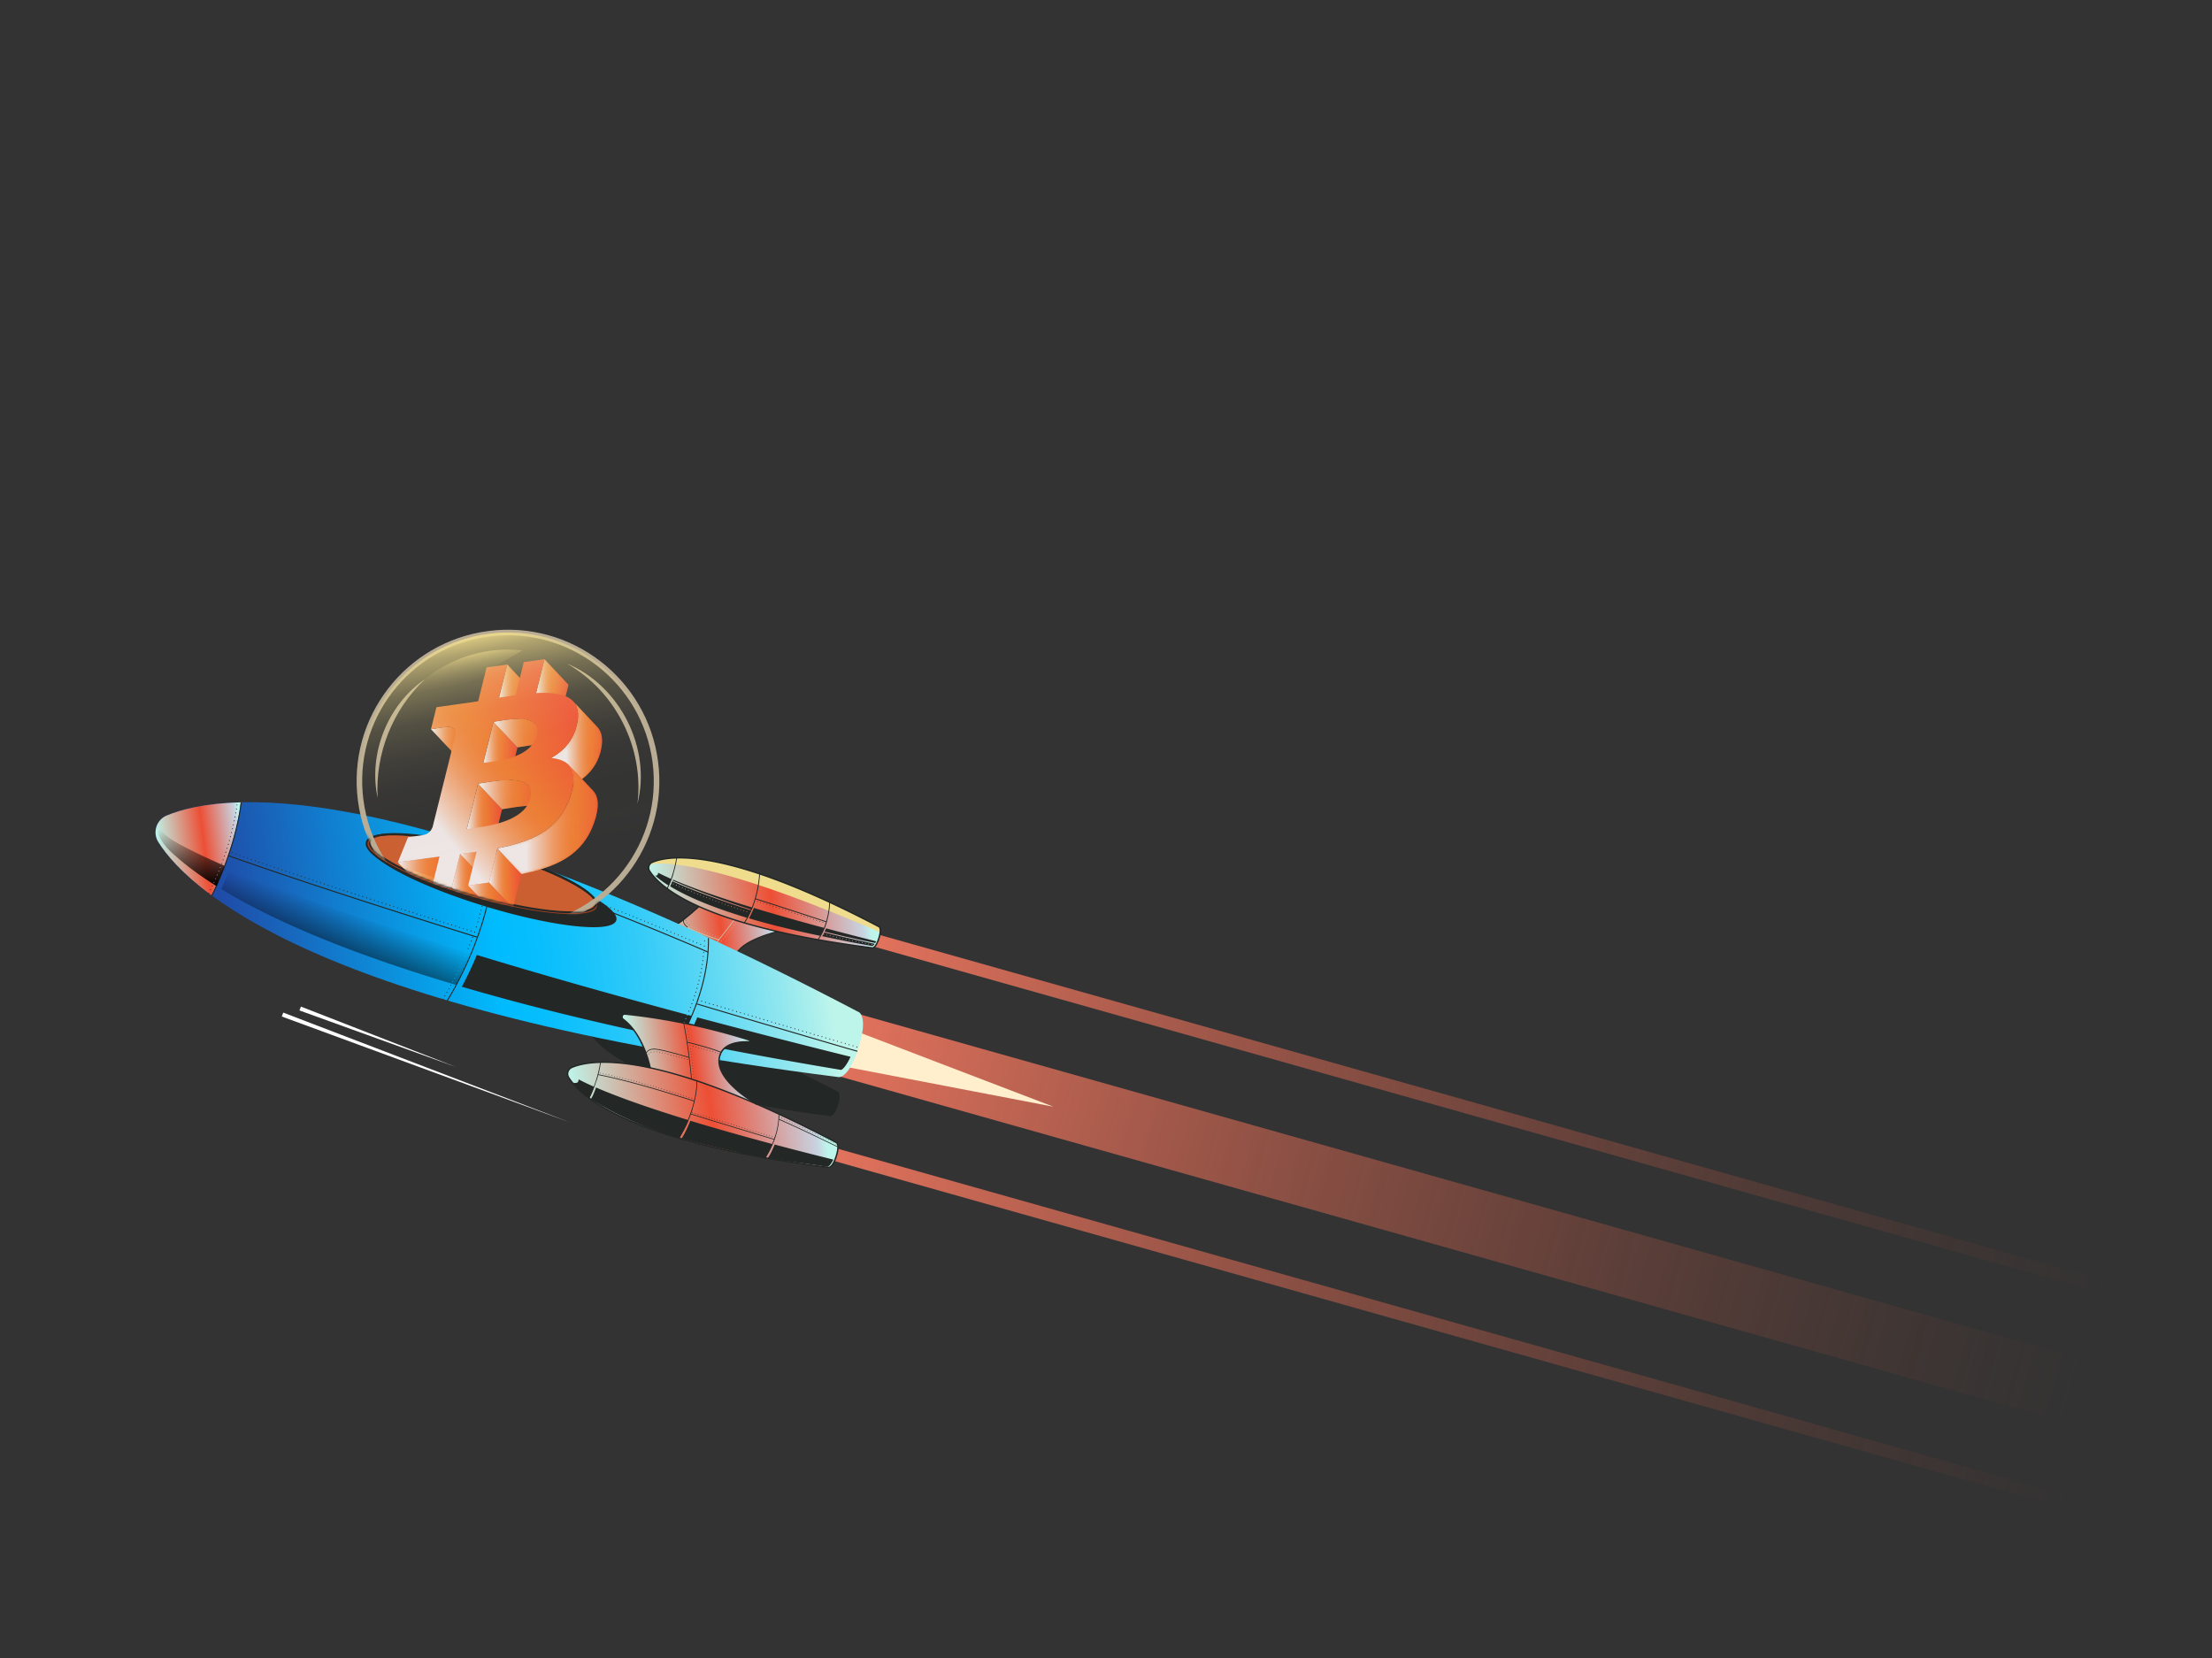 <svg xmlns="http://www.w3.org/2000/svg" width="883" height="662" fill="none"><rect width="100%" height="100%" fill="#333333" stroke="none"/><g clip-path="url(#a)"><g clip-path="url(#b)"><path fill="url(#c)" d="m346.989 372.071 496.85 140.106-1.386 4.917-496.85-140.106z"/><path fill="url(#d)" d="m330.789 457.558 496.85 140.106-1.386 4.917-496.85-140.106z"/><path fill="url(#e)" d="m336.434 403.029 496.85 140.107-7.068 25.075-496.85-140.106z"/><path fill="#FFEFCD" d="m334.036 408.726-5.357 15.454 91.811 17.625z"/></g><path fill="#232826" d="M236.609 408.058a2.87 2.87 0 0 0-1.645 1.813 2.9 2.9 0 0 0 .315 2.428c4.349 6.901 22.452 23.973 96.126 33.278.284.019 1.764-.032 3.135-4.391s.188-5.244-.085-5.405c-65.725-34.526-90.318-30.916-97.85-27.751z"/><path fill="#C9CDA9" d="m261.841 372.831 35.545 18.908s-5.68-3.753-3.653-10.19c1.989-6.291 17.617-9.777 17.617-9.777l-30.7-11.426s-12.733 12.596-18.813 12.458z"/><path fill="url(#f)" d="m280.627 360.376 30.7 11.426s-15.66 3.461-17.618 9.776c-2.03 6.409 3.654 10.191 3.654 10.191l-35.546-18.908c2.842.052 7.123-2.636 10.869-5.563-.104.715.048 2.099 2.26 3.355 2.364 1.35 8.917 3.615 11.763 4.565-3.017 3.787-5.007 6.177-5.031 6.209l.222.195s5.412-6.51 12.029-15.198l-.218-.168c-2.518 3.301-4.851 6.298-6.81 8.713-2.787-.93-9.43-3.24-11.791-4.561-2.606-1.486-2.169-3.087-2.067-3.381.282-.204.561-.437.812-.666.062.048.169.006.189-.053l-.01-.082c3.683-2.976 6.541-5.816 6.541-5.816zm6.137 13.544s-.165.021-.186.08c-.016.086.022.166.081.186.086.017.165-.021.186-.08.017-.087-.022-.166-.108-.183zm-1.058-.368s-.165.021-.186.08c-.017.086.022.166.081.186.058.021.165-.021.186-.08 0 0-.022-.166-.081-.186m-1.089-.392s-.166.021-.186.08c-.017.087.021.166.08.186.087.017.166-.021.186-.08 0 0-.021-.166-.08-.186m-1.086-.364s-.165.021-.186.08c-.017.086.022.165.08.186.087.017.166-.022.187-.08 0 0-.022-.166-.081-.186m-1.089-.392s-.166.021-.186.08c-.017.086.021.165.08.186.087.017.166-.022.186-.08 0 0-.021-.166-.08-.186m-1.065-.424s-.166.022-.186.081c-.017.086.021.165.08.186.086.017.138-.018.186-.081 0 0-.022-.165-.08-.186m-1.062-.395s-.166.021-.186.08c-.021.059.021.166.08.186.087.017.166-.021.186-.08 0 0-.021-.166-.08-.186m-1.065-.423s-.166.021-.186.08c-.017.086.021.166.08.186.086.017.165-.021.186-.08 0 0-.022-.166-.08-.186m-1.069-.451s-.166.022-.186.08c-.017.087.021.166.08.186.086.017.166-.021.186-.08 0 0-.022-.165-.08-.186m-1.042-.454s-.165.021-.186.08c-.048.062.018.138.081.186.062.048.165-.021.186-.08 0 0-.022-.166-.081-.186m-1.021-.513s-.169-.006-.193.025c-.048.062-.006.169.053.189.062.048.142.01.19-.052l-.004-.028c-.007-.055-.018-.138-.077-.158zm-.921-.61s-.145-.038-.193.025a.135.135 0 0 0 .025.193.135.135 0 0 0 .193-.025l-.007-.056-.021-.165zm-.953-.859s-.065.149-.03.2c.034.052.121.069.2.03 0 0 .052-.034.048-.062l-.018-.138c-.035-.052-.149-.065-.2-.03m-.416-1.041s-.127.101-.12.156c.011.083.101.128.156.12.055-.007.107-.042.099-.097l-.01-.083c-.011-.082-.101-.127-.156-.12zm9.077 14.567s-.037.145.025.193a.135.135 0 0 0 .193-.025l.021-.059a.4.4 0 0 0-.049-.162.136.136 0 0 0-.194.025zm.921-.905s-.145-.038-.193.025a.134.134 0 0 0 .025.193.135.135 0 0 0 .193-.025l.02-.059c-.007-.055-.014-.11-.049-.162zm.727-.881s-.145-.037-.193.025a.136.136 0 0 0 .025.194.136.136 0 0 0 .194-.025l-.008-.056-.021-.165zm.728-.88s-.145-.037-.193.025a.136.136 0 0 0 .025.194.135.135 0 0 0 .193-.025l-.007-.056-.022-.165zm.724-.907s-.145-.038-.193.025a.135.135 0 0 0 .025.193.135.135 0 0 0 .193-.025l.021-.059c-.008-.055-.015-.11-.05-.162zm.728-.88s-.145-.038-.194.025a.134.134 0 0 0 .026.193.135.135 0 0 0 .193-.025l.02-.059-.021-.166zm.696-.905s-.145-.037-.193.025a.136.136 0 0 0 .025.194.135.135 0 0 0 .193-.025l.021-.059c-.008-.055-.015-.111-.049-.162zm.728-.88s-.145-.037-.193.025a.134.134 0 0 0 .025.194.135.135 0 0 0 .193-.025l.02-.059-.021-.166zm.503-.879s-.037.145.025.193a.133.133 0 0 0 .193-.025l.021-.058c-.008-.056-.015-.111-.049-.162a.135.135 0 0 0-.194.025zm.917-.932s-.145-.038-.193.025a.135.135 0 0 0 .025.193.135.135 0 0 0 .193-.025l.021-.059a.4.4 0 0 0-.049-.162zm.724-.908s-.145-.037-.193.025a.135.135 0 0 0 .025.193.135.135 0 0 0 .193-.025l.021-.059-.022-.165zm.697-.904s-.146-.038-.194.025a.134.134 0 0 0 .026.193.135.135 0 0 0 .193-.025l-.004-.028zm.7-.877s-.146-.037-.194.025a.134.134 0 0 0 .026.193.133.133 0 0 0 .193-.025l.02-.058a.34.34 0 0 0-.049-.162zm.724-.907s-.146-.038-.194.025a.134.134 0 0 0 .026.193.135.135 0 0 0 .193-.025l.02-.059a.35.35 0 0 0-.049-.162zm.696-.905s-.145-.037-.193.025a.136.136 0 0 0 .025.194.135.135 0 0 0 .193-.025l.021-.059-.022-.166zm.693-.931s-.145-.038-.193.025a.134.134 0 0 0 .025.193.135.135 0 0 0 .193-.025l-.007-.055a.36.36 0 0 0-.049-.162zm.696-.904s-.145-.038-.193.025a.135.135 0 0 0 .025.193.135.135 0 0 0 .193-.025l.021-.059a.35.35 0 0 0-.049-.162z"/><path fill="#232826" d="M311.428 371.953c-.165.022-15.514 3.499-17.418 9.583-1.928 6.115 3.309 9.701 3.555 9.866l-.329.491s-5.818-3.96-3.779-10.51c2.006-6.378 17.193-9.806 17.844-9.974l.131.572zM280.862 360.46c-.522.517-12.892 12.672-18.999 12.538l.011-.562c5.883.135 18.476-12.246 18.599-12.375z"/><path fill="#232826" d="m275.248 369.298-.022-.166s-.145-.037-.193.025c0 0-.037.145.025.193 0 0 .145.037.193-.025l-.007-.055zm-.808-.822-.018-.138s-.149-.065-.201-.03c0 0-.065.149-.03.201 0 0 .121.068.2.03 0 0 .052-.035.049-.063m-.444-1.037-.011-.082s-.1-.128-.156-.12c0 0-.127.1-.12.155 0 0 .101.128.156.121s.107-.042.1-.098zM272.823 366.833l.27.133s-.717 1.608 1.499 3.117l-.227.198c-2.345-1.632-1.535-3.393-1.539-3.421z"/><path fill="url(#g)" d="M259.298 347.676c3.712 5.889 20.036 22.014 88.977 30.756 0 0 1.31.139 2.561-3.84s.102-4.615.102-4.615c-61.541-32.349-84.13-28.439-90.573-25.751-1.357.569-1.871 2.235-1.095 3.453z"/><path fill="#EFDC8D" d="M350.941 369.978s1.118.613-.017 4.408c.594-2.125-.537-2.624-.537-2.624-63.104-27.32-84.368-27.678-90.233-26.805-.607.078-.989.38-1.111.733a2.4 2.4 0 0 1 1.349-1.494c6.412-2.712 29.032-6.599 90.573 25.751z"/><path fill="#232826" d="M267.873 350.809c.2.03-.26 1.24-.475 1.745-.15.357-.492.962-.614.894-.183-.117-.363-.206-.519-.326-2.054-1.333-3.585-2.538-4.757-3.564.287.047.618.004.848-.166.251-.229.339-.634.348-1a80 80 0 0 0 4.609 2.209c.179.089.359.178.563.236zM328.913 370.419c.287.047-.705 1.916-1.088 2.639-.113.211-.27.512-.464.537-.2-.03-.432-.084-.636-.142-10.875-2.266-20.041-4.558-27.747-6.842.561-1.083 1.279-2.467 1.958-4.155 7.686 2.343 16.722 4.932 27.365 7.79.204.058.408.116.609.146zM330.012 367.862l-.098.321a2896 2896 0 0 0-28.481-9.245l.099-.321c8.519 2.712 18.1 5.82 28.48 9.245M329.899 368.72s-.021-.166-.111-.21c0 0-.166.021-.21.111 0 0 .021.166.111.21 0 0 .166-.021.21-.111m-1.262-.426s-.021-.166-.111-.21c0 0-.166.021-.21.111 0 0 .021.166.111.21 0 0 .166-.021.21-.111m-1.231-.402s-.021-.165-.111-.21c0 0-.166.022-.21.112 0 0 .021.165.111.21 0 0 .166-.022.21-.112m-1.258-.398s-.022-.165-.112-.21c0 0-.165.022-.21.112 0 0 .025.193.112.21 0 0 .165-.022.21-.112m-1.231-.401s-.022-.166-.112-.211c0 0-.165.022-.21.112 0 0 .022.165.112.21 0 0 .165-.022.21-.111m-1.235-.43s-.021-.165-.111-.21c0 0-.166.022-.21.112 0 0 .021.165.111.21 0 0 .166-.022.21-.112m-1.231-.401s-.021-.166-.111-.211c0 0-.166.022-.21.112 0 0 .021.166.111.21 0 0 .166-.021.21-.111m-1.258-.399s-.022-.165-.112-.21c0 0-.165.022-.21.112 0 0 .022.165.112.21s.165-.022.21-.112m-1.231-.401s-.025-.193-.112-.21c0 0-.165.021-.21.111 0 0 .022.166.112.21 0 0 .166-.021.21-.111m-1.262-.426s-.022-.166-.112-.21c0 0-.165.021-.21.111 0 0 .022.166.112.21.09.045.165-.021.21-.111m-1.231-.402s-.022-.165-.112-.21c0 0-.165.022-.21.112 0 0 .022.165.112.21.086.017.165-.022.21-.112m-1.259-.398s-.021-.165-.111-.21c0 0-.166.022-.21.112 0 0 .021.165.111.21.087.017.194-.025.21-.112m-1.231-.401s-.021-.166-.111-.211c0 0-.166.022-.21.112 0 0 .021.165.111.21 0 0 .194-.025.21-.111m-1.23-.402s-.026-.193-.112-.21c0 0-.166.021-.21.111 0 0 .021.166.111.21 0 0 .194-.025.211-.111m-1.263-.426s-.021-.165-.111-.21c0 0-.166.022-.21.111 0 0 .021.166.111.211 0 0 .166-.022.21-.112m-1.231-.402s-.025-.193-.111-.21c0 0-.166.022-.21.112 0 0 .021.165.111.21 0 0 .166-.022.21-.112m-1.258-.398s-.022-.165-.112-.21c0 0-.165.022-.21.112 0 0 .022.165.112.21.086.017.165-.022.21-.112m-1.231-.401s-.022-.166-.112-.21c0 0-.165.021-.21.111 0 0 .022.166.112.21.086.017.166-.021.21-.111m-1.259-.398s-.021-.166-.111-.211c0 0-.166.022-.21.112 0 0 .021.165.111.21.087.017.166-.022.21-.111m-1.231-.402s-.021-.166-.111-.21c0 0-.166.021-.21.111 0 0 .025.193.111.21 0 0 .166-.021.21-.111m-1.258-.398s-.022-.166-.112-.21c0 0-.165.021-.21.111 0 0 .026.193.112.21 0 0 .193-.025.21-.111m-1.231-.402s-.021-.166-.111-.21c0 0-.166.021-.211.111 0 0 .026.194.112.21 0 0 .166-.021.21-.111m-1.255-.371s-.021-.165-.111-.21c0 0-.166.022-.21.112 0 0 .021.165.111.21.086.017.166-.022.21-.112M268.392 351.802c7.635 3.472 18.218 7.376 31.429 11.641a18 18 0 0 1-.372.806l-.031-.024c-.087-.017-.194.025-.21.111-.017.087.021.166.111.21a31 31 0 0 1-.961 1.893c-.086-.017-.173-.034-.235-.082-.204-.058-.408-.115-.584-.177-14.925-4.491-24.215-8.815-30.004-12.331.239-.536.539-1.248.881-2.078zm29.767 12.025s-.165.021-.21.111c-.017.087.022.166.112.21.086.017.193-.025.21-.111.017-.087-.025-.193-.112-.21m-1.231-.402s-.165.021-.21.111c-.017.087.022.166.112.21.086.017.193-.025.21-.111s-.025-.193-.112-.21m-1.234-.429s-.166.021-.21.111c-.017.087.021.166.111.21.087.017.166-.021.21-.111.017-.087-.025-.193-.111-.21m-1.235-.43s-.165.022-.21.112c-.017.086.022.165.112.21.086.017.165-.022.21-.112.017-.086-.022-.165-.112-.21m-1.234-.429s-.193.025-.21.112c-.017.086.021.165.111.21s.166-.022.214-.084c.017-.087-.022-.166-.112-.21zm-1.231-.402s-.166.022-.21.112c-.017.086.021.165.111.21s.166-.022.214-.084c.017-.086-.025-.193-.112-.21zm-1.262-.425s-.166.021-.214.084c-.017.086.025.193.112.21.086.016.165-.022.21-.112.016-.086-.022-.165-.112-.21zm-1.211-.461s-.165.022-.21.112.022.165.112.21.165-.022.213-.084c0 0-.021-.166-.111-.21zm-1.234-.429s-.166.021-.214.084a.22.22 0 0 0 .084.213c.086.017.193-.025.21-.111s-.021-.166-.111-.21zm-1.235-.429s-.165.021-.21.111a.22.22 0 0 0 .084.214c.086.017.193-.025.214-.084 0 0-.025-.193-.112-.21zm-1.238-.457s-.193.025-.214.084a.22.22 0 0 0 .084.213c.087.017.194-.025.21-.111a.22.22 0 0 0-.083-.214zm-1.21-.461s-.194.025-.214.084c-.017.087.025.193.111.21a.22.22 0 0 0 .214-.084s-.025-.193-.084-.213zm-1.238-.457s-.166.022-.211.112a.22.22 0 0 0 .084.214c.087.016.194-.026.21-.112a.22.22 0 0 0-.083-.214m-1.211-.46s-.166.021-.214.084c-.016.086.026.193.084.213.09.045.194-.025.214-.083 0 0-.022-.166-.084-.214m-1.238-.457s-.166.022-.214.084c-.017.086.022.166.112.21a.21.21 0 0 0 .213-.084s-.021-.165-.083-.213zm-1.211-.46s-.193.025-.213.083c-.045.09.021.166.084.214 0 0 .165-.021.213-.084 0 0-.025-.193-.084-.213m-1.214-.488s-.193.025-.213.083c-.045.09.021.166.084.214.09.044.165-.021.213-.084 0 0-.021-.165-.084-.213m-1.21-.461s-.166.022-.214.084a.22.22 0 0 0 .084.214c.09.044.166-.022.214-.084 0 0-.022-.166-.084-.214m-1.214-.488s-.193.025-.214.084c-.017.086.025.193.084.214.09.044.193-.026.214-.084 0 0-.022-.166-.084-.214m-1.214-.488s-.193.025-.214.084c-.044.09.022.165.084.213.09.045.193-.025.214-.083a.22.22 0 0 0-.084-.214m-1.218-.516s-.166.022-.214.084c-.044.09.026.193.084.214a.22.22 0 0 0 .214-.084s-.022-.166-.084-.214m-1.19-.519s-.166.022-.214.084c-.044.09.022.165.084.214.09.044.166-.022.214-.084 0 0-.022-.166-.084-.214m-1.218-.516s-.165.022-.213.084c-.045.09.021.166.084.214.09.044.165-.022.213-.084a.22.22 0 0 0-.084-.214m-1.19-.519s-.165.022-.213.084c-.045.09.021.166.084.214.09.044.165-.022.213-.084a.22.22 0 0 0-.084-.214m-1.19-.519s-.165.021-.213.084c-.045.09.021.165.083.213.09.045.17.007.214-.083a.22.22 0 0 0-.084-.214"/><path fill="#232826" d="M268.675 351.149s-.082.235-.15.356c7.632 3.445 18.191 7.38 31.434 11.669.133-.27.235-.564.365-.861l-.235-.082a12 12 0 0 1-.585-.177c-15.053-4.615-24.702-8.247-30.829-10.905"/><path fill="#232826" d="m299.891 363.49.098-.321-.055.007c-.044.09-.085.208-.13.298 0 0 .056-.008.059.02zM299.51 364.435s-.017-.138-.08-.186l-.133.27c.086.017.165-.021.21-.111zM329.01 372.254a631 631 0 0 0 20.152 4.544c-.284.402-.628.783-.924.877-7.345-1.236-13.787-2.646-20.014-3.916.253-.425.496-.934.786-1.505m-.01.787s-.025-.193-.111-.21c-.087-.017-.166.022-.183.108s.022.166.112.21c0 0 .165-.021.182-.108m1.276.312s-.025-.193-.112-.21c-.086-.017-.165.021-.21.111-.017.087.022.166.136.179.086.017.165-.021.182-.108zm1.272.284s-.026-.193-.112-.21-.166.021-.21.111c-.017.087.022.166.111.21.087.017.166-.021.183-.107zm1.271.284s-.025-.193-.111-.21c-.083.011-.166.022-.179.136-.017.086.021.165.108.182.086.017.165-.021.182-.108m1.3.281s-.025-.193-.139-.207c-.087-.017-.166.022-.179.136-.017.086.021.165.135.179.087.016.166-.022.183-.108m1.272.284s-.026-.193-.112-.21-.193.025-.21.111c-.017.087.022.166.111.21.087.017.166-.021.183-.108zm1.271.284s-.025-.193-.111-.21c-.083.011-.166.021-.207.139-.016.086.022.166.136.179.086.017.166-.022.182-.108m11.218 2.306s.021.166.135.179c.086.017.166-.021.182-.108 0 0-.025-.193-.139-.206-.086-.017-.193.025-.178.135m-1.296-.253s.021.166.135.179c.087.017.166-.021.183-.108 0 0-.025-.193-.112-.21-.083.011-.193.025-.179.136zm-1.269-.256s.022.165.136.179c.086.017.166-.022.182-.108 0 0-.021-.166-.135-.179-.086-.017-.166.021-.179.135zm-1.295-.253s.021.166.135.179c.087.017.166-.022.183-.108 0 0-.025-.193-.112-.21-.083.011-.193.025-.179.135zm-1.269-.257s.022.166.112.21c.083-.01.166-.021.182-.107.017-.087-.021-.166-.135-.179-.086-.017-.193.025-.179.135zm-1.271-.284s.021.166.135.179c.087.017.166-.021.183-.108 0 0-.025-.193-.139-.206-.087-.017-.166.021-.179.135m-1.296-.253s.021.166.135.179c.087.017.166-.021.183-.108.017-.086-.022-.165-.136-.179-.086-.016-.165.022-.179.136zm-1.272-.284s.022.166.112.21c.086.017.165-.021.182-.108 0 0-.025-.193-.139-.206-.087-.017-.166.021-.179.135zm-1.299-.28s.021.165.139.206c.086.017.165-.021.182-.108 0 0-.025-.193-.139-.206-.086-.017-.166.021-.21.111zM349.789 375.792l-.639-.17a1174 1174 0 0 1-19.399-5.006 24 24 0 0 1-.587 1.311 533 533 0 0 0 20.207 4.536c.261-.37.415-.699.415-.699z"/><path fill="#232826" d="M301.388 359.675c-.911 2.924-2.245 6.043-4.175 8.903l-.277-.188c5.724-8.431 6.126-19.371 6.116-19.454l.338.013s-.169 4.96-1.998 10.753zM268.756 349.179c-.578 1.815-1.331 3.792-2.323 5.661l-.301-.158c2.907-5.484 3.818-12.084 3.811-12.139l.314.044s-.396 2.997-1.528 6.596zM329.954 368.512c-.693 2.222-1.731 4.602-3.305 6.742l-.277-.189c4.567-6.316 4.654-14.718 4.644-14.8l.338.012s-.033 3.848-1.427 8.238z"/><path fill="#232826" d="M351.076 369.709c-60.996-32.054-83.827-28.701-90.797-25.749-.72.29-1.259.893-1.497 1.654a2.6 2.6 0 0 0 .287 2.208c4.032 6.409 20.821 22.221 89.189 30.868.169.007 1.578.048 2.87-4.048s.094-4.895-.055-4.96zm-2.748 8.439c-68.113-8.625-84.769-24.285-88.791-30.612a2.14 2.14 0 0 1-.226-1.738 2.1 2.1 0 0 1 1.178-1.304c6.89-2.914 29.531-6.214 90.29 25.731 0 0 .928.666-.228 4.295s-2.251 3.632-2.251 3.632z"/><path fill="url(#h)" d="M63.162 336.13c11.376 18 61.135 67.252 271.72 93.882 0 0 4.017.462 7.849-11.737 3.836-12.172.27-14.123.27-14.123-187.898-98.718-256.886-86.854-276.524-78.583-4.124 1.742-5.715 6.775-3.315 10.561"/><path fill="url(#i)" d="M96.099 320.312c-2.235 18.445-11.167 36.103-11.652 37.12-11.886-8.757-18.077-16.233-21.26-21.292-2.373-3.789-.782-8.822 3.314-10.56 5.51-2.313 14.855-4.9 29.598-5.268"/><path fill="#232826" d="M339.526 421.876s-1.922 4.43-3.751 5.257c-22.462-3.739-43.083-7.575-62.051-11.43 1.389-2.481 3.017-5.723 4.625-9.552a3681 3681 0 0 0 59.235 15.247zM192.444 369.29c-5.545 17.583-13.656 30.112-13.769 30.323l-.335-.209c.188-.277 18.396-28.398 18.75-59.59l.394.005c-.126 10.483-2.259 20.636-5.036 29.499zM92.427 338.494c-3.458 10.971-7.603 19.029-7.671 19.15l-.36-.178c.089-.18 9.388-18.25 11.7-37.182l.4.061c-.774 6.357-2.346 12.622-4.069 18.149M279.466 397.062c-4.206 13.425-10.719 22.912-10.815 23.037l-.339-.237c.14-.215 14.695-21.463 14.283-45.373l.394.005c.149 8.062-1.398 15.81-3.523 22.568"/><path fill="url(#j)" d="M88.332 354.93a160 160 0 0 0 3.464-8.335c18.791 8.115 48.24 19.198 94.16 33.282.585.176 1.2.377 1.784.554l.35.095a137 137 0 0 1-5.987 12.675c-.263-.078-.146-.037-.377-.091-.612-.174-1.228-.375-1.839-.548-45.532-13.684-73.935-26.867-91.583-37.629zm92.514 36.806s-.225.001-.269.091-.027.228.091.269c.09.045.228.027.269-.091l-.004-.027a.22.22 0 0 0-.115-.238zm.77-1.418s-.225.001-.269.09c-.045.09.001.225.091.269.093.072.224-.001.269-.091a.27.27 0 0 0-.088-.241zm.711-1.44s-.225.001-.269.091.001.225.091.269.224-.001.269-.091c0 0-.029-.221-.119-.265zm.707-1.467s-.224.001-.269.091c-.044.09.002.225.092.269s.224-.001.268-.091a.22.22 0 0 0-.115-.237zm.708-1.466s-.225.001-.269.091.001.224.091.268.224-.001.269-.091c0 0-.029-.22-.119-.265zm2.452-5.538s.221-.029.265-.119c.044-.089-.029-.22-.119-.265-.117-.041-.22.029-.265.119-.044.09.001.224.119.265m-.621 1.484s.22-.029.268-.091c0 0-.028-.221-.118-.266-.118-.04-.221.029-.265.119s.028.221.118.265zm-.649 1.487s.224-.001.269-.091c0 0-.029-.221-.119-.265-.118-.041-.221.028-.269.091a.22.22 0 0 0 .091.269zm-.68 1.463s.224-.001.269-.091c0 0-.029-.221-.119-.265a.22.22 0 0 0-.269.091.22.22 0 0 0 .091.269z"/><path fill="#232826" d="M191.423 364.88s.029.22.146.261c.114.014.221-.028.234-.142 0 0-.028-.221-.146-.262s-.221.029-.262.146zM187.882 375.636s.029.221.119.265c.118.041.221-.029.265-.118 0 0-.028-.221-.118-.266-.118-.041-.221.029-.266.119M190.98 366.426s.028.22.146.261c.09.045.221-.028.234-.142 0 0-.029-.221-.146-.262-.118-.041-.221.029-.262.146zM189.923 369.984s.029.221.146.262c.118.041.221-.029.265-.119.041-.117-.028-.221-.146-.261s-.221.028-.265.118M190.504 367.973s.028.22.146.261.221-.028.262-.146c.04-.117-.029-.221-.147-.262-.117-.04-.22.029-.265.119zM188.437 374.107s.029.22.119.265c.118.041.221-.029.265-.119.041-.117-.028-.221-.118-.265-.118-.041-.221.029-.266.119M187.32 377.14s.029.221.119.265c.117.041.22-.029.265-.119 0 0-.029-.22-.119-.265-.117-.041-.221.029-.265.119M178.236 396.052s-.026.228.064.272.228.027.272-.063c0 0-.029-.221-.091-.269-.09-.045-.228-.027-.272.063zM176.575 398.821s-.03.2.036.276c.093.072.228.026.276-.036l-.007-.055s.033-.173-.033-.248c-.093-.072-.227-.027-.275.035zM179.04 394.657s-.026.228.064.272.228.027.272-.063l-.007-.055s.002-.197-.088-.241c-.09-.045-.228-.027-.272.063zM186.725 378.618s.029.221.119.266c.117.04.221-.029.265-.119 0 0-.029-.221-.119-.265-.117-.041-.22.028-.265.118M179.837 393.235s-.026.228.063.273c.09.044.228.026.269-.091 0 0-.028-.221-.091-.269-.093-.072-.228-.027-.272.063zM177.411 397.448s-.027.228.063.273c.094.072.2.03.272-.064l-.003-.027a.26.26 0 0 0-.088-.241c-.093-.072-.228-.027-.272.063zM195.086 344.257s.084.213.198.227c.111-.015.193-.025.207-.139l-.008-.056c-.014-.11-.083-.213-.197-.227-.111.015-.214.084-.227.198zM194.964 345.872s.083.213.197.227c.083-.011.19-.053.207-.139-.018-.138-.088-.242-.202-.255-.11.014-.213.084-.226.198zM194.811 347.491s.084.214.171.231c.082-.011.193-.025.206-.139-.018-.138-.087-.241-.174-.258-.114-.014-.217.056-.23.17zM194.622 349.09s.056.217.17.23c.083-.01.193-.025.207-.139-.018-.138-.06-.244-.174-.258-.114-.013-.217.057-.231.171zM195.265 341.065s.084.213.194.199c.083-.011.19-.053.206-.139l-.007-.055c-.014-.111-.084-.214-.198-.227-.11.014-.213.084-.199.194zM195.304 339.431s.084.214.194.2a.26.26 0 0 0 .207-.139l-.007-.055c-.015-.111-.084-.214-.195-.2-.11.015-.213.084-.199.194M195.189 342.673s.084.213.198.227a.25.25 0 0 0 .206-.139l-.007-.056s-.056-.217-.17-.23c-.111.014-.214.084-.227.198M191.843 363.34s.029.22.147.261c.114.014.22-.028.234-.142 0 0-.029-.221-.147-.262-.114-.013-.22.029-.234.143M194.407 350.686s.056.217.17.231c.083-.011.193-.025.234-.143l-.004-.027c.014-.114-.056-.218-.17-.231s-.217.056-.23.17M193.322 357.027s.029.221.171.231c.114.013.22-.029.234-.143.013-.114-.029-.221-.143-.234s-.221.029-.234.143zM193.626 355.473s.029.221.17.231c.114.013.193-.025.234-.143 0 0-.032-.248-.174-.258-.114-.013-.22.029-.23.17M193.921 353.865s.056.217.17.23a.205.205 0 0 0 .234-.142s-.032-.249-.174-.258c-.114-.014-.22.028-.23.17M194.192 352.284s.057.218.171.231c.082-.011.193-.025.206-.139 0 0-.06-.245-.174-.258s-.217.056-.23.17zM192.25 361.769s.029.22.143.234c.114.013.221-.029.234-.143 0 0-.029-.221-.146-.262-.114-.013-.221.029-.234.143zM192.613 360.207s.028.221.142.234.221-.028.234-.142c0 0-.028-.221-.146-.262-.114-.013-.221.029-.234.143zM192.993 358.615s.029.221.143.234.221-.028.234-.142c0 0-.029-.221-.146-.262-.114-.013-.221.029-.234.143zM274.577 405.245l-.01-.082c.376.091.784.207 1.161.298.857.113-2.153 5.892-3.275 8.058-.363.664-.952 1.751-1.069 1.71-.664-.138-1.7-.341-2.333-.455-33.199-6.893-61.168-13.931-84.691-20.871 1.766-3.26 3.872-7.574 5.988-12.675 23.464 7.144 51.072 15.071 83.579 23.765.118.041.232.054.322.099 0 0-.028.003-.052.034-.044.09.029.221.119.266.117.04.22-.029.269-.091zm-4.343 8.477s-.224.001-.269.091c-.072.094-.026.228.064.273.09.044.228.026.268-.091 0 0-.028-.221-.091-.269zm.77-1.418s-.225.001-.269.091.001.224.091.268.228.027.269-.091a.27.27 0 0 0-.088-.241zm.739-1.443s-.225.001-.269.091.001.224.091.269a.22.22 0 0 0 .269-.091s-.029-.221-.119-.266zm.711-1.439s-.225.001-.269.091c-.045.089.001.224.091.268s.224-.001.269-.091c0 0-.029-.22-.091-.268m.707-1.467s-.224.001-.269.091a.22.22 0 0 0 .091.269c.09.044.225-.002.269-.091 0 0-.028-.221-.118-.266zm.68-1.464s-.224.001-.269.091c-.044.09.001.225.091.269s.225-.001.266-.118c.044-.09-.001-.225-.091-.269zM275.437 402.1s.029.221.119.265c.117.041.221-.029.265-.119 0 0-.029-.22-.119-.265-.09-.044-.22.029-.265.119M274.819 403.609s.029.22.119.265c.117.041.22-.029.265-.119 0 0-.029-.221-.119-.265-.117-.041-.221.029-.265.119M276.531 399.093s.029.221.119.265c.117.041.221-.029.265-.118.044-.09-.029-.221-.119-.266-.117-.041-.22.029-.265.119M275.994 400.596s.028.221.118.265c.118.041.221-.029.266-.118 0 0-.029-.221-.119-.266-.09-.044-.221.029-.265.119M277.063 397.539s.029.221.119.266c.117.041.22-.029.261-.147s-.028-.22-.118-.265c-.118-.041-.221.029-.266.119zM269.169 415.231s-.027.228.063.273c.09.044.228.026.272-.064 0 0-.028-.221-.091-.269-.09-.044-.228-.026-.268.091zM277.536 396.019s.028.22.146.261.221-.028.262-.146c.044-.09-.029-.221-.143-.234s-.221.029-.262.146zM267.532 417.998s-.027.228.063.272c.094.073.228.027.276-.035l.021-.059c.017-.086-.022-.166-.088-.241-.09-.045-.228-.027-.272.063M268.363 416.598s-.026.228.064.272c.093.072.228.027.272-.063l-.004-.028a.27.27 0 0 0-.087-.241c-.09-.044-.228-.026-.273.064zM266.647 419.345s-.057.204.036.276c.094.072.204.058.276-.036 0 0-.003-.027.021-.059a.22.22 0 0 0-.084-.213c-.094-.072-.228-.027-.304.039zM280.366 383.448s.056.217.17.23c.083-.01.193-.025.234-.142l-.004-.028c.014-.114-.056-.217-.17-.23s-.217.056-.23.17M280.549 381.821s.083.214.17.231c.11-.014.193-.025.206-.139l-.003-.028c.013-.114-.057-.217-.171-.23s-.217.056-.23.17zM280.708 380.23s.084.214.198.227c.11-.014.193-.025.206-.139l-.004-.028c-.014-.11-.083-.213-.197-.227-.111.015-.214.084-.227.198zM281.064 375.638s.084.214.194.199c.083-.011.162-.049.179-.135l-.007-.055c-.014-.111-.08-.186-.194-.2-.111.015-.214.084-.2.194zM280.123 385.019s.056.218.17.231c.083-.011.193-.025.234-.143 0 0-.06-.245-.174-.258s-.217.056-.23.17M279.552 388.21s.028.221.17.23c.083-.01.193-.025.234-.142 0 0-.032-.249-.174-.258-.114-.014-.221.028-.234.142zM278.84 391.361s.029.221.143.235.221-.029.234-.143c0 0-.029-.221-.146-.262-.114-.013-.221.029-.234.143zM279.22 389.77s.029.22.143.234c.114.013.22-.029.234-.143 0 0-.029-.221-.147-.262-.114-.013-.22.029-.234.143zM278.452 392.897s.029.22.143.234c.114.013.22-.029.234-.143 0 0-.029-.221-.147-.262-.09-.044-.22.029-.261.147zM278.008 394.47s.029.221.146.262c.114.013.221-.029.262-.146.041-.118-.029-.221-.146-.262-.114-.013-.221.029-.262.146M279.855 386.627s.029.221.17.23c.114.014.194-.025.234-.142 0 0-.059-.245-.173-.258s-.218.056-.231.17M190.574 374.37c-41.624-12.985-75.067-23.915-99.399-32.547l.147-.384c24.332 8.632 57.775 19.562 99.399 32.547l-.119.38zM342.209 419.876l-3.789-1.08a10271 10271 0 0 1-60.386-17.849l.119-.38c19.066 5.694 39.377 11.676 60.386 17.848l3.789 1.081zM282.734 379.924l-.15.356c-30.948-13.33-59.786-24.465-85.747-33.11l.119-.38c25.961 8.645 54.827 19.776 85.775 33.106zM191.308 372.672s-.029-.221-.146-.262c0 0-.221.029-.262.146 0 0 .029.221.146.262.118.041.221-.029.262-.146m-1.611-.521s-.029-.221-.146-.262c0 0-.221.029-.262.146 0 0 .029.221.146.262.118.041.221-.029.262-.146m-1.487-.425s-.028-.221-.146-.261c0 0-.221.028-.262.146 0 0 .029.22.147.261s.22-.028.261-.146m-1.552-.5s-.029-.221-.146-.262c0 0-.221.029-.262.146 0 0 .029.221.146.262.118.041.221-.029.262-.146m-1.521-.476s-.029-.221-.147-.262c0 0-.221.029-.261.146 0 0 .028.221.146.262s.221-.029.262-.146m-1.549-.473s-.029-.221-.147-.262c0 0-.22.029-.261.146 0 0 .028.221.146.262s.221-.029.262-.146m-1.553-.5s-.028-.221-.146-.262c0 0-.221.029-.262.146 0 0 .029.221.147.262s.22-.029.261-.146m-1.549-.473s-.028-.221-.146-.262c0 0-.221.029-.262.146 0 0 .029.221.147.262s.22-.029.261-.146m-1.521-.476s-.029-.221-.146-.262c0 0-.221.029-.262.146 0 0 .029.221.146.262.118.041.221-.029.262-.146m-1.552-.501s-.029-.22-.147-.261c0 0-.221.028-.261.146 0 0 .028.221.146.262.117.04.221-.029.262-.147m-1.549-.472s-.029-.221-.147-.262c0 0-.22.029-.261.146 0 0 .028.221.146.262s.221-.029.262-.146m-1.553-.501s-.028-.22-.146-.261c0 0-.221.028-.262.146 0 0 .029.221.147.262.117.04.22-.029.261-.147m-1.521-.476s-.029-.221-.146-.262c0 0-.221.029-.262.147 0 0 .029.22.146.261.118.041.221-.028.262-.146m-1.553-.5s-.028-.221-.146-.262c0 0-.221.029-.261.146 0 0 .028.221.146.262s.221-.029.261-.146m-1.548-.473s-.029-.221-.119-.265c0 0-.221.028-.262.146 0 0 .029.221.146.262.118.041.221-.029.262-.146zm-1.525-.504s-.029-.221-.147-.261c0 0-.22.028-.261.146 0 0 .028.221.146.261s.221-.028.262-.146m-1.549-.472s-.029-.221-.146-.262c0 0-.221.029-.262.146 0 0 .029.221.146.262.118.041.221-.029.262-.146m-1.553-.501s-.028-.221-.146-.261c0 0-.221.028-.262.146 0 0 .029.221.147.261 0 0 .22-.028.261-.146m-1.549-.472s-.028-.221-.118-.266c0 0-.221.029-.262.146 0 0 .029.221.119.266.117.041.221-.029.261-.146m-1.524-.504s-.029-.221-.147-.262c0 0-.221.029-.261.146 0 0 .028.221.146.262s.221-.029.262-.146m-1.553-.501s-.029-.22-.146-.261c0 0-.221.028-.262.146 0 0 .029.221.146.262.118.04.221-.029.262-.147m-1.521-.476s-.029-.221-.146-.262c0 0-.221.029-.262.147 0 0 .029.22.146.261.118.041.221-.028.262-.146m-1.553-.5s-.028-.221-.146-.262c0 0-.221.029-.262.146 0 0 .029.221.147.262s.22-.029.261-.146m-1.552-.5s-.029-.221-.146-.262c0 0-.221.028-.262.146 0 0 .029.221.146.262 0 0 .221-.029.265-.119zm-1.525-.504s-.029-.221-.146-.262c0 0-.221.029-.262.146 0 0 .029.221.146.262.118.041.221-.029.262-.146m-1.549-.473s-.029-.221-.146-.262c0 0-.221.029-.262.146 0 0 .029.221.146.262 0 0 .221-.028.262-.146m-1.552-.5s-.029-.221-.147-.262c0 0-.22.029-.261.146 0 0 .028.221.146.262s.221-.029.262-.146m-1.525-.504s-.029-.221-.147-.262c0 0-.22.029-.261.146 0 0 .028.221.146.262s.221-.029.262-.146m-1.553-.5s-.028-.221-.146-.262c0 0-.221.028-.262.146 0 0 .029.221.147.262 0 0 .22-.029.261-.146m-1.525-.504s-.028-.221-.146-.262c0 0-.221.029-.262.146 0 0 .029.221.147.262 0 0 .221-.029.265-.119zm-1.548-.473s-.029-.221-.147-.262c0 0-.221.029-.261.146 0 0 .028.221.146.262 0 0 .221-.029.262-.146m-1.525-.504s-.029-.221-.147-.262c0 0-.22.029-.261.147 0 0 .028.22.146.261s.221-.028.262-.146m-1.553-.5s-.029-.221-.146-.262c0 0-.221.029-.262.146 0 0 .029.221.147.262s.22-.029.261-.146m-1.525-.504s-.028-.221-.118-.265c0 0-.221.028-.262.146 0 0 .029.221.146.261.118.041.221-.028.265-.118zm-1.552-.5s-.029-.221-.119-.266c0 0-.221.029-.262.147 0 0 .029.22.147.261s.221-.028.265-.118zm-1.525-.504s-.029-.221-.146-.262c0 0-.221.029-.262.146 0 0 .029.221.146.262 0 0 .221-.029.262-.146m-1.553-.501s-.028-.22-.118-.265c0 0-.221.029-.265.119 0 0 .028.221.146.261 0 0 .221-.028.262-.146zm-1.524-.503s-.029-.221-.115-.238c0 0-.221.029-.266.118 0 0 .029.221.119.266 0 0 .221-.029.262-.146m-1.553-.501s-.029-.221-.119-.265c0 0-.22.029-.265.119 0 0 .029.22.146.261 0 0 .221-.028.262-.146zm-1.525-.504s-.028-.22-.118-.265c0 0-.221.029-.266.119 0 0 .029.221.119.265 0 0 .221-.029.262-.146zm-1.552-.5s-.029-.221-.119-.265c0 0-.221.028-.265.118 0 0 .029.221.146.262 0 0 .221-.029.262-.146zm-1.529-.531s-.028-.221-.118-.266c0 0-.221.029-.266.119 0 0 .029.221.147.262s.22-.029.261-.147zm-1.525-.504s-.028-.221-.118-.265c0 0-.221.028-.265.118 0 0 .028.221.146.262 0 0 .221-.029.265-.119zm-1.524-.504s-.029-.221-.147-.262c0 0-.22.029-.265.119 0 0 .029.221.146.261 0 0 .221-.028.266-.118m-1.553-.5s-.029-.221-.146-.262c0 0-.221.029-.265.119 0 0 .028.22.146.261 0 0 .221-.028.265-.118m-1.525-.504s-.028-.221-.146-.262c0 0-.221.029-.265.119 0 0 .028.22.118.265 0 0 .221-.029.266-.119zm-1.528-.532s-.029-.221-.146-.261c0 0-.221.028-.262.146 0 0 .029.221.119.265 0 0 .22-.029.265-.119zm-1.553-.5s-.028-.221-.146-.262c0 0-.221.029-.265.119 0 0 .028.221.118.265 0 0 .221-.029.266-.118zm-1.528-.532s-.029-.22-.146-.261c0 0-.221.028-.266.118 0 0 .029.221.119.266 0 0 .221-.029.265-.119zm-1.525-.503s-.029-.221-.146-.262c0 0-.221.029-.266.119 0 0 .029.22.119.265 0 0 .221-.029.265-.119zm-1.556-.528s-.029-.221-.146-.262c0 0-.221.029-.266.119 0 0 .029.22.119.265 0 0 .221-.029.265-.119zm-1.525-.504s-.029-.221-.146-.262c0 0-.221.029-.265.119 0 0 .028.221.118.265 0 0 .221-.029.265-.119zm-1.528-.532s-.029-.22-.147-.261c0 0-.22.028-.261.146 0 0 .028.221.118.265 0 0 .221-.028.266-.118zm-1.525-.503s-.029-.221-.119-.266c0 0-.221.029-.265.119 0 0 .029.221.118.265 0 0 .221-.029.266-.118m-1.529-.532s-.028-.221-.118-.265c0 0-.221.028-.266.118 0 0 .029.221.119.266 0 0 .221-.029.265-.119m-1.556-.528s-.028-.221-.118-.265c0 0-.221.029-.266.118 0 0 .029.221.119.266 0 0 .221-.029.265-.119m-1.528-.531s-.029-.221-.119-.266c0 0-.221.029-.265.119 0 0 .029.221.146.262 0 0 .221-.029.265-.119zm-1.525-.504s-.029-.221-.119-.265c0 0-.221.028-.265.118 0 0 .029.221.119.265 0 0 .22-.028.265-.118m-1.529-.532s-.028-.22-.146-.261c0 0-.221.028-.265.118 0 0 .029.221.146.262 0 0 .221-.029.265-.119m-1.528-.531s-.029-.221-.146-.262c0 0-.221.029-.266.119 0 0 .029.221.119.265 0 0 .221-.029.265-.119zm-1.528-.532s-.03-.22-.147-.261c0 0-.22.028-.265.118 0 0 .029.221.119.266 0 0 .22-.029.265-.119zm-1.529-.531s-.029-.221-.119-.265c0 0-.22.028-.265.118 0 0 .029.221.119.265 0 0 .22-.028.265-.118m-1.528-.532s-.03-.22-.12-.265c0 0-.22.029-.264.119 0 0 .028.221.118.265 0 0 .221-.029.266-.119m-1.505-.562s-.028-.221-.115-.238c0 0-.22.029-.265.119 0 0 .028.221.118.265 0 0 .221-.029.266-.119zm-1.528-.532s-.029-.22-.119-.265c0 0-.22.029-.265.119 0 0 .028.22.118.265 0 0 .221-.029.266-.119M342.276 418.013s-.028-.22-.146-.261c0 0-.221.028-.262.146 0 0 .029.221.147.261s.221-.028.234-.142zm-1.545-.445s-.029-.221-.146-.261c0 0-.221.028-.262.146 0 0 .029.221.143.234s.221-.029.262-.146zm-1.573-.441s-.028-.221-.146-.262c0 0-.221.029-.234.143 0 0 .029.22.143.234.117.041.22-.029.234-.143zm-1.549-.473s-.028-.221-.146-.262c0 0-.221.029-.234.143 0 0 .029.221.143.234.117.041.22-.029.261-.146zm-1.545-.445s-.029-.221-.146-.262c0 0-.221.029-.262.146 0 0 .029.221.143.234.117.041.221-.028.261-.146zm-1.545-.445s-.029-.221-.147-.262c0 0-.22.029-.261.146 0 0 .028.221.142.234s.221-.028.262-.146zm-1.577-.469s-.028-.221-.146-.262c0 0-.221.029-.262.146 0 0 .029.221.147.262.09.044.22-.029.234-.143zm-1.518-.449s-.028-.221-.146-.262c0 0-.221.029-.234.143 0 0 .029.221.146.262.118.04.221-.029.262-.147zm-1.572-.442s-.029-.22-.147-.261c0 0-.22.028-.261.146 0 0 .028.221.146.262s.221-.029.234-.143zm-1.549-.472s-.029-.221-.147-.262c0 0-.22.029-.261.146 0 0 .028.221.146.262 0 0 .221-.029.234-.143zm-1.546-.445s-.028-.221-.146-.262c0 0-.221.029-.234.143 0 0 .029.22.146.261.114.014.221-.028.262-.146zm-1.545-.445s-.029-.221-.146-.262c0 0-.221.029-.262.146 0 0 .029.221.146.262.09.044.221-.029.234-.143zm-1.549-.473s-.028-.221-.146-.262c0 0-.221.029-.234.143 0 0 .029.221.146.261.09.045.221-.028.234-.142m-1.545-.445s-.029-.221-.146-.262c0 0-.221.029-.234.143 0 0 .028.221.146.261 0 0 .221-.028.261-.146zm-1.549-.473s-.029-.221-.143-.234c0 0-.22.029-.261.146 0 0 .028.221.146.262.114.013.221-.029.262-.146zm-1.545-.445s-.029-.221-.147-.262c0 0-.22.029-.261.146 0 0 .028.221.142.235.118.04.221-.029.262-.147zm-1.546-.445s-.028-.221-.146-.262c0 0-.221.029-.234.143 0 0 .029.221.146.261.118.041.221-.028.262-.146zm-1.549-.473s-.028-.221-.146-.261c0 0-.221.028-.261.146 0 0 .028.22.146.261.114.014.221-.028.234-.142zm-1.545-.445s-.029-.221-.146-.262c0 0-.221.029-.262.147 0 0 .029.22.143.234 0 0 .221-.029.262-.147zm-1.545-.445s-.029-.221-.146-.262c0 0-.221.029-.262.146 0 0 .029.221.146.262.09.045.221-.028.234-.142zm-1.549-.473s-.029-.22-.146-.261c0 0-.221.028-.262.146 0 0 .029.221.143.234.117.041.221-.029.261-.146zm-1.545-.445s-.029-.221-.147-.261c0 0-.22.028-.234.142 0 0 .029.221.147.262s.22-.029.261-.146zm-1.549-.473s-.029-.22-.143-.234c0 0-.221.029-.262.147 0 0 .029.22.147.261.09.045.221-.028.234-.142zm-1.546-.445s-.028-.22-.146-.261c0 0-.221.028-.261.146 0 0 .028.221.146.262.117.04.221-.029.261-.147m-1.548-.472s-.029-.221-.147-.262c0 0-.22.029-.261.146 0 0 .028.221.146.262.09.044.221-.029.234-.143zm-1.546-.445s-.028-.221-.146-.262c0 0-.221.029-.262.146 0 0 .029.221.147.262.09.044.22-.029.234-.143zm-1.549-.473s-.028-.221-.146-.262c0 0-.221.029-.262.146 0 0 .029.221.143.234s.221-.028.262-.146zm-1.545-.445s-.029-.221-.146-.262c0 0-.221.029-.234.143 0 0 .028.221.146.261s.221-.028.262-.146zm-1.549-.473s-.028-.221-.146-.262c0 0-.221.029-.262.147 0 0 .029.22.143.234 0 0 .221-.029.262-.147zm-1.545-.445s-.029-.221-.146-.262c0 0-.221.029-.262.147 0 0 .029.22.143.234.117.04.22-.029.261-.147zm-1.577-.469s-.028-.221-.146-.262c0 0-.221.029-.234.143 0 0 .029.221.146.261 0 0 .221-.028.262-.146zm-1.545-.445s-.029-.221-.146-.262c0 0-.221.029-.262.146 0 0 .029.221.146.262.118.041.221-.029.262-.146m-1.549-.473s-.028-.221-.146-.262c0 0-.221.029-.262.147 0 0 .029.22.143.234.118.041.221-.029.262-.147zm-1.545-.445s-.029-.221-.146-.262c0 0-.221.029-.262.146 0 0 .029.221.143.235.117.04.22-.029.261-.147zm-1.549-.473s-.029-.221-.143-.234c0 0-.22.029-.261.146 0 0 .028.221.146.262.114.013.221-.029.262-.146zm-1.549-.472s-.029-.221-.146-.262c0 0-.221.029-.234.143 0 0 .028.22.146.261s.221-.028.262-.146zm-1.545-.446s-.029-.22-.146-.261c0 0-.221.028-.262.146 0 0 .029.221.146.262.118.041.221-.029.262-.147m-1.549-.472s-.029-.221-.146-.262c0 0-.221.029-.262.146 0 0 .029.221.146.262.118.041.221-.029.262-.146m-1.573-.442s-.029-.221-.146-.261c0 0-.221.028-.262.146 0 0 .029.221.146.261.118.041.221-.028.262-.146m-1.549-.472s-.029-.221-.146-.262c0 0-.221.029-.262.146 0 0 .029.221.146.262.118.041.221-.029.262-.146m-1.549-.473s-.028-.221-.146-.262c0 0-.221.029-.262.146 0 0 .029.221.147.262.09.045.22-.029.234-.143zm-1.545-.445s-.029-.221-.146-.262c0 0-.221.029-.262.146 0 0 .029.221.146.262.118.041.221-.029.262-.146M281.36 377.737s-.025-.193-.115-.238c0 0-.221.029-.266.119 0 0 .002.224.092.269 0 0 .22-.029.268-.091zm-1.484-.622s-.025-.193-.115-.237c0 0-.221.028-.266.118 0 0 .029.221.119.266 0 0 .221-.029.269-.091zm-1.512-.617s-.029-.221-.115-.238c0 0-.224.001-.269.091 0 0 .029.221.091.269 0 0 .221-.029.266-.119zm-1.487-.649s-.026-.194-.115-.238c0 0-.221.029-.266.118 0 0 .029.221.119.266 0 0 .221-.029.269-.091zm-1.484-.622s-.029-.221-.115-.238c0 0-.221.029-.269.091 0 0 .001.225.091.269 0 0 .221-.028.265-.118zm-1.488-.649s-.029-.221-.115-.238c0 0-.221.029-.269.091 0 0 .001.225.091.269 0 0 .221-.028.265-.118zm-1.484-.621s-.029-.221-.115-.238c0 0-.221.029-.265.119 0 0 .028.22.118.265 0 0 .221-.029.266-.119zm-1.512-.618s-.028-.221-.115-.238c0 0-.22.029-.269.091 0 0 .029.221.119.265 0 0 .225-.001.269-.091zm-1.484-.622s-.025-.193-.115-.237c0 0-.22.028-.265.118 0 0 .029.221.119.266 0 0 .221-.029.265-.119zm-1.487-.649s-.029-.22-.115-.237c0 0-.221.028-.266.118 0 0 .029.221.119.266 0 0 .221-.029.269-.091zm-1.484-.621s-.025-.193-.115-.238c0 0-.221.029-.266.119 0 0 .029.221.119.265 0 0 .221-.028.265-.118zm-1.512-.618s-.025-.193-.115-.237c0 0-.221.028-.265.118 0 0 .029.221.091.269 0 0 .221-.029.265-.119zm-1.484-.621s-.025-.193-.115-.238c0 0-.221.029-.265.119 0 0 .029.22.119.265 0 0 .22-.029.265-.119zm-1.508-.591s-.025-.193-.115-.237c0 0-.221.028-.265.118 0 0 .029.221.118.266 0 0 .221-.029.266-.119zm-1.484-.621s-.025-.193-.115-.238c0 0-.221.029-.265.119 0 0 .029.221.118.265 0 0 .221-.028.266-.118zm-1.511-.618s-.026-.193-.116-.237c0 0-.22.028-.265.118 0 0 .029.221.119.265 0 0 .221-.028.265-.118zm-1.481-.594s-.029-.22-.115-.237c0 0-.221.028-.265.118 0 0 .028.221.118.266 0 0 .221-.029.266-.119zm-1.511-.617s-.029-.221-.116-.238c0 0-.22.029-.265.119 0 0 .029.22.119.265 0 0 .221-.029.265-.119zm-1.512-.618s-.029-.221-.115-.238c0 0-.221.029-.265.119 0 0 .028.22.118.265 0 0 .221-.029.266-.119zm-1.48-.594s-.029-.221-.116-.238c0 0-.22.029-.265.119 0 0 .029.221.119.265 0 0 .221-.029.265-.118zm-1.509-.59s-.028-.221-.118-.266c0 0-.221.029-.265.119 0 0 .028.221.118.265 0 0 .221-.028.265-.118m-1.511-.618s-.029-.221-.115-.238c0 0-.221.029-.265.119 0 0 .028.221.118.265 0 0 .221-.029.265-.119zm-1.481-.594s-.028-.221-.115-.238c0 0-.22.029-.265.119 0 0 .029.221.119.265 0 0 .221-.028.265-.118zm-1.535-.587s-.029-.22-.115-.237c0 0-.221.028-.265.118 0 0 .028.221.118.266 0 0 .221-.029.265-.119zm-1.481-.593s-.028-.221-.118-.266c0 0-.221.029-.265.119 0 0 .028.221.118.265 0 0 .221-.028.265-.118m-1.508-.591s-.028-.22-.115-.237c0 0-.22.028-.265.118 0 0 .029.221.119.265 0 0 .221-.028.265-.118zm-1.508-.59s-.028-.221-.118-.265c0 0-.221.028-.266.118 0 0 .029.221.119.266 0 0 .221-.029.265-.119m-1.508-.59s-.028-.221-.115-.238c0 0-.221.029-.265.119 0 0 .029.221.119.265 0 0 .221-.029.265-.119zm-1.508-.59s-.028-.221-.115-.238c0 0-.221.029-.265.119 0 0 .029.22.119.265 0 0 .22-.029.265-.119zm-1.508-.591s-.028-.22-.118-.265c0 0-.221.029-.266.119 0 0 .029.22.119.265 0 0 .221-.029.265-.119m-1.532-.559s-.028-.22-.115-.237c0 0-.221.028-.265.118 0 0 .029.221.119.265 0 0 .22-.028.265-.118zm-1.508-.59s-.028-.221-.118-.265c0 0-.221.028-.266.118 0 0 .029.221.119.266 0 0 .221-.029.265-.119m-1.504-.563s-.029-.22-.119-.265c0 0-.221.029-.265.119 0 0 .029.221.119.265 0 0 .22-.029.265-.119m-1.508-.59s-.029-.221-.115-.237c0 0-.221.028-.265.118 0 0 .028.221.118.265 0 0 .221-.028.265-.118zm-1.505-.562s-.028-.221-.118-.266c0 0-.221.029-.266.119 0 0 .029.221.119.265 0 0 .221-.029.265-.118m-1.535-.587s-.029-.221-.119-.265c0 0-.221.028-.265.118 0 0 .029.221.119.265 0 0 .22-.028.265-.118m-1.505-.563s-.028-.221-.115-.237c0 0-.221.028-.265.118 0 0 .029.221.119.265 0 0 .22-.028.265-.118zm-1.532-.559s-.028-.221-.118-.265c0 0-.221.029-.266.119 0 0 .029.22.119.265 0 0 .221-.029.265-.119m-1.504-.562s-.029-.221-.119-.266c0 0-.221.029-.265.119 0 0 .029.221.119.265 0 0 .22-.029.265-.118m-1.532-.56s-.029-.22-.119-.265c0 0-.221.029-.265.119 0 0 .029.221.119.265 0 0 .22-.029.265-.119m-1.501-.535s-.029-.22-.119-.265c0 0-.22.029-.265.119 0 0 .029.221.119.265 0 0 .221-.029.265-.119m-1.532-.559s-.029-.22-.119-.265c0 0-.221.029-.265.119 0 0 .029.22.119.265 0 0 .221-.029.265-.119m-1.504-.562s-.029-.221-.119-.266c0 0-.221.029-.265.119 0 0 .028.221.118.265 0 0 .221-.028.266-.118m-1.533-.559s-.028-.221-.118-.266c0 0-.221.029-.265.119 0 0 .028.221.118.265 0 0 .221-.028.265-.118m-1.528-.532s-.029-.221-.119-.265c0 0-.22.029-.265.119 0 0 .029.22.119.265 0 0 .221-.029.265-.119m-1.532-.559s-.029-.221-.115-.238c0 0-.221.029-.265.119 0 0 .028.221.118.265 0 0 .221-.028.266-.118zm-1.501-.535s-.029-.221-.119-.265c0 0-.22.028-.265.118 0 0 .029.221.119.266 0 0 .221-.029.265-.119m-1.528-.531s-.029-.221-.119-.266c0 0-.221.029-.265.119 0 0 .028.221.118.265 0 0 .221-.028.266-.118m-1.529-.532s-.028-.221-.118-.265c0 0-.221.029-.266.118 0 0 .029.221.119.266 0 0 .221-.029.265-.119m-1.528-.531s-.029-.221-.119-.266c0 0-.221.029-.265.119 0 0 .029.221.119.265 0 0 .22-.028.265-.118m-1.529-.532s-.028-.221-.118-.265c0 0-.221.029-.262.146 0 0 .029.221.119.265 0 0 .22-.028.265-.118zm-1.528-.531s-.029-.221-.146-.262c0 0-.221.029-.262.146 0 0 .029.221.119.266 0 0 .22-.029.265-.119zm-1.529-.532s-.028-.221-.146-.261c0 0-.221.028-.261.146 0 0 .028.221.118.265 0 0 .221-.029.265-.119zm-1.552-.5s-.029-.221-.146-.262c0 0-.221.029-.266.119 0 0 .029.221.119.265 0 0 .221-.028.265-.118zm-1.528-.531s-.029-.221-.147-.262c0 0-.221.028-.265.118 0 0 .029.221.119.266 0 0 .22-.029.265-.119zm-1.525-.504s-.029-.221-.147-.262c0 0-.22.029-.265.119 0 0 .029.22.119.265 0 0 .221-.029.265-.119zM89.922 340.139s.029.22.146.261c.118.041.221-.028.262-.146.04-.117-.029-.221-.119-.265-.117-.041-.22.029-.265.119zM89.421 341.662s.03.221.12.266c.09.044.22-.029.264-.119 0 0-.028-.221-.146-.262s-.22.029-.265.119zM90.652 338.841a.194.194 0 1 1-.051-.386.194.194 0 0 1 .05.386M90.926 337.034s.028.221.146.262.22-.029.261-.147c.014-.113-.028-.22-.146-.261s-.22.028-.234.142zM84.578 353.63s.001.224.091.269c.09.044.225-.001.269-.091 0 0-.029-.221-.091-.269-.09-.045-.224.001-.269.091M83.156 356.533s0 .225.09.269.229.027.273-.063l-.004-.028a.27.27 0 0 0-.087-.241c-.09-.045-.224.001-.269.091zM88.327 344.693s.028.22.118.265c.09.044.221-.029.266-.119 0 0-.03-.221-.119-.265-.118-.041-.22.029-.265.119M83.864 355.094s.001.224.091.268.225-.001.27-.091c0 0-.03-.22-.092-.268-.09-.045-.224.001-.269.091M91.37 335.49s.028.221.146.262c.09.044.22-.029.234-.143 0 0-.03-.221-.147-.262-.117-.04-.22.029-.261.147zM88.89 343.191s.028.22.118.265c.118.041.22-.029.265-.119 0 0-.029-.221-.118-.265-.118-.041-.221.029-.266.119M93.328 327.658s.03.221.143.234c.114.014.22-.028.234-.142 0 0-.032-.249-.174-.258-.114-.014-.22.028-.234.142zM93.632 326.106s.028.221.17.23c.114.014.193-.025.234-.142 0 0-.032-.249-.174-.258-.114-.014-.22.028-.23.17M92.969 329.251s.029.221.143.234.22-.028.234-.142c0 0-.029-.221-.147-.262-.114-.013-.22.029-.234.142zM92.612 330.811s.028.22.142.234c.114.013.221-.029.234-.143 0 0-.028-.221-.146-.262-.114-.013-.22.029-.234.143zM94.412 321.317s.056.218.17.231c.083-.011.194-.025.207-.139 0 0-.06-.245-.174-.258-.11.014-.217.056-.23.17zM93.923 324.496s.056.217.17.23a.205.205 0 0 0 .234-.143s-.06-.244-.174-.258c-.114-.013-.22.029-.23.171M94.197 322.915s.056.217.17.23.194-.025.234-.143c.014-.114-.056-.217-.17-.23s-.217.056-.23.17zM91.815 333.945s.029.221.146.262c.114.013.221-.029.234-.143 0 0-.028-.221-.146-.261-.114-.014-.22.028-.262.146zM92.23 332.374s.029.221.143.234c.117.041.22-.028.234-.142 0 0-.029-.221-.146-.262-.118-.041-.221.029-.234.143z"/><path fill="url(#k)" d="M73.6 338.044c3.675 1.937 8.288 4.173 14.065 6.736.567.263 1.131.498 1.699.761.604.118-1.101 3.623-1.722 5.106-.475 1.1-1.041 3.222-1.377 3.013a41 41 0 0 1-1.776-1.145c-6.282-4.068-10.967-7.726-14.493-10.889-3.351-2.68-8.011-8.305-6.35-10.429.796-1.001-.092 1.892 9.95 6.82zm11.898 14.032s-.225.001-.269.091c-.04.117.029.221.091.269.09.044.225-.001.269-.091 0 0-.029-.221-.119-.266zm.676-1.491s-.224.001-.269.091c-.044.09.001.224.091.269.09.044.225-.001.27-.091 0 0-.03-.221-.12-.265zm.621-1.483s-.224.001-.265.118c-.04.118.029.221.119.265s.224-.001.265-.118c0 0-.029-.221-.119-.265m.618-1.512s-.221.029-.265.119c-.041.117.028.221.118.265.118.041.221-.029.265-.118.041-.118-.028-.221-.118-.266m.59-1.507s-.221.028-.266.118c-.04.118.03.221.12.265.117.041.22-.028.264-.118 0 0-.028-.221-.118-.265"/><path fill="url(#l)" d="M299.103 415.139a.382.382 0 0 1-.128.746c-4.367-.135-11.589.661-11.936 7.272q-.035.384.014.756c.404 8.731 15.285 16.988 15.285 16.988l-9.865-3.351-32.915-11.195s-2.321-13.112-10.754-19.483c-.964-.717-.401-2.222.794-2.096 9.045.932 27.931 3.507 49.533 10.359z"/><path fill="url(#m)" d="M226.992 430.183c4.345 6.873 23.378 25.706 103.843 35.872 0 0 1.537.166 3.01-4.487s.112-5.403.112-5.403c-71.81-37.725-98.19-33.182-105.67-30.051-1.571.652-2.19 2.585-1.271 4.037z"/><path fill="#232826" d="M334.064 455.928c-71.175-37.386-97.78-33.488-105.921-30.047-.823.359-1.466 1.032-1.717 1.906a2.96 2.96 0 0 0 .33 2.54c4.704 7.472 24.277 25.926 104.058 36.013.173.033 1.806.074 3.292-4.693s.135-5.658-.042-5.719m-3.183 9.842c-79.526-10.064-98.964-28.339-103.633-35.76a2.49 2.49 0 0 1-.269-2.07 2.5 2.5 0 0 1 1.398-1.556c8.061-3.403 34.476-7.248 105.413 30.028 0 0 1.112.782-.241 5.055s-2.7 4.279-2.7 4.279z"/><path fill="#232826" d="M236.998 433.776c.231.054-.318 1.444-.553 2.008-.171.415-1.144 2.645-1.265 2.577-.211-.113-1.416-.967-1.6-1.084-2.389-1.542-4.394-4.228-4.785-5.076.792.262 1.499.087 1.781-.118.302-.264.383-.724.408-1.176 1.416.743 3.184 1.608 5.36 2.589.208.085.419.198.654.28M274.886 447.183c-.812 1.958-1.722 3.591-2.376 4.826-.086-.017-1.196 2.457-1.431 2.375-17.407-5.236-28.515-11.457-35.281-15.575.844-1.064 1.645-3.329 2.146-4.656 7.168 3.111 18.435 7.319 35.978 12.734.235.082.466.136.674.221l.263.079zM308.226 456.667c.342.04-.832 2.241-1.256 3.081-.133.27-1.434 2.572-1.71 2.607-.259-.05-24.221-5.194-33.21-7.845 1.443-2.068 2.726-5.153 3.542-7.083 8.972 2.738 19.523 5.748 31.939 9.077.232.055.467.136.698.19zM332.622 462.953s-1.349 3.01-2.524 2.825c-8.579-1.441-16.342-2.006-23.606-3.478.94-1.188 2.132-3.897 2.753-5.381a1458 1458 0 0 0 22.647 5.82l.754.183zM309.109 455.005a2748 2748 0 0 1-33.429-10.175l.078-.263a2765 2765 0 0 0 33.429 10.176zM277.26 439.497l-.078.263c-15.85-5.13-28.775-8.702-38.454-10.618l.047-.287c9.679 1.916 22.631 5.485 38.481 10.614zM334.434 457.67l-.133.27c-7.997-3.874-16.377-7.895-23.431-10.994l.106-.266c7.054 3.099 15.434 7.12 23.434 11.021zM309.503 454.144s-.022-.166-.108-.183c0 0-.166.022-.183.108 0 0 .022.166.108.182.087.017.166-.021.183-.107m-1.083-.337s-.021-.166-.107-.183c0 0-.166.022-.183.108 0 0 .022.166.108.183s.166-.022.182-.108m-1.109-.333s-.022-.166-.108-.183c0 0-.166.022-.183.108 0 0 .022.166.108.182.087.017.166-.021.183-.107m-1.107-.306s-.021-.166-.107-.182c0 0-.166.021-.183.107 0 0 .022.166.108.183s.166-.022.182-.108m-1.082-.337s-.021-.165-.108-.182c0 0-.165.021-.182.108 0 0 .021.165.108.182.086.017.165-.021.182-.108m-1.109-.333s-.022-.166-.108-.182c0 0-.166.021-.183.107 0 0 .022.166.108.183s.166-.022.183-.108m-1.083-.337s-.021-.165-.108-.182c0 0-.165.021-.182.108 0 0 .021.165.108.182.086.017.165-.021.182-.108m-1.109-.333s-.022-.166-.108-.182c0 0-.166.021-.183.107 0 0 .022.166.108.183 0 0 .166-.022.183-.108m-1.11-.333s-.022-.166-.108-.183c0 0-.166.022-.183.108 0 0 .018.138.108.183s.166-.022.183-.108m-1.079-.309s-.021-.166-.108-.183c0 0-.138.018-.182.108 0 0 .021.166.108.182.086.017.165-.021.182-.107m-1.11-.334s-.021-.165-.108-.182c0 0-.165.021-.182.108 0 0 .022.165.108.182s.166-.021.182-.108m-1.082-.336s-.021-.166-.108-.183c0 0-.165.022-.182.108 0 0 .018.138.108.182.09.045.165-.021.182-.107m-1.11-.334s-.021-.165-.107-.182c0 0-.166.021-.183.108 0 0 .022.165.108.182s.166-.021.182-.108m-1.109-.333s-.022-.165-.108-.182c0 0-.166.021-.183.108 0 0 .022.165.108.182.087.017.166-.021.183-.108m-1.083-.337s-.021-.165-.107-.182c0 0-.166.021-.183.108 0 0 .022.165.108.182 0 0 .166-.021.182-.108m-1.109-.333s-.022-.165-.108-.182c0 0-.166.021-.183.108 0 0 .022.165.108.182.087.017.166-.021.183-.108m-1.082-.337s-.022-.165-.108-.182c0 0-.166.021-.183.108 0 0 .022.165.108.182s.166-.021.183-.108m-1.11-.333s-.022-.165-.108-.182c0 0-.166.021-.183.108 0 0 .022.165.108.182.087.017.166-.021.183-.108m-1.082-.337s-.022-.165-.108-.182c0 0-.166.021-.183.108 0 0 .022.165.108.182 0 0 .166-.021.183-.108m-1.11-.333s-.022-.165-.108-.182c0 0-.166.021-.183.108 0 0 .022.165.108.182.087.017.166-.021.183-.108m-1.082-.337s-.022-.165-.108-.182c0 0-.166.021-.183.108 0 0 .018.138.108.182.09.045.166-.021.186-.08zm-1.11-.333s-.022-.165-.108-.182c0 0-.166.021-.183.108 0 0 .022.165.108.182.087.017.166-.021.183-.108m-1.082-.337s-.022-.165-.108-.182c0 0-.166.021-.183.108 0 0 .022.165.108.182 0 0 .166-.021.183-.108m-1.11-.333s-.022-.165-.108-.182c0 0-.166.021-.182.108 0 0 .021.165.107.182.087.017.166-.021.183-.108m-1.082-.337s-.022-.165-.108-.182c0 0-.166.021-.183.108 0 0 .022.165.108.182.087.017.166-.021.183-.108m-1.11-.333s-.022-.165-.108-.182c0 0-.166.021-.182.108 0 0 .021.165.107.182.087.017.166-.021.183-.108m-1.082-.337s-.022-.165-.108-.182c0 0-.166.021-.183.108 0 0 .022.165.108.182.087.017.166-.021.183-.108m-1.11-.333s-.022-.165-.108-.182c0 0-.166.021-.182.108 0 0 .021.165.108.182.086.017.165-.021.182-.108m-1.082-.337s-.022-.165-.108-.182c0 0-.166.021-.183.108 0 0 .022.165.108.182.087.017.166-.021.183-.108m-1.086-.364s-.021-.165-.108-.182c0 0-.165.021-.182.107 0 0 .021.166.108.183.086.017.165-.022.182-.108m-1.11-.333s-.021-.166-.108-.183c0 0-.165.022-.182.108 0 0 .021.166.108.183 0 0 .165-.022.182-.108M277.366 438.812s-.018-.138-.108-.183c0 0-.165.022-.186.081 0 0 .022.165.081.186 0 0 .165-.022.182-.108zm-1.085-.364s-.022-.166-.108-.183c0 0-.166.022-.183.108 0 0 .022.165.108.182.059.021.166-.021.183-.107m-1.083-.337s-.021-.166-.107-.183c0 0-.166.022-.183.108 0 0 .022.166.108.183 0 0 .166-.022.182-.108m-1.113-.361s-.021-.166-.108-.183c0 0-.165.022-.186.081 0 0 .022.165.08.186s.166-.022.183-.108zm-1.082-.337s-.022-.165-.108-.182c0 0-.166.021-.182.108 0 0 .021.165.107.182.087.017.166-.022.183-.108m-1.082-.337s-.022-.165-.108-.182c0 0-.166.021-.183.108 0 0 .022.165.108.182.087.017.166-.021.183-.108m-1.114-.36s-.021-.166-.108-.183c0 0-.165.022-.182.108 0 0 .022.165.108.182s.165-.021.182-.107m-1.082-.337s-.021-.166-.108-.183c0 0-.165.022-.182.108 0 0 .021.166.108.183.086.016.165-.022.182-.108m-1.11-.333s-.021-.166-.108-.183c0 0-.165.022-.182.108 0 0 .022.166.108.182 0 0 .166-.021.186-.08zm-1.082-.337s-.021-.166-.108-.183c0 0-.165.022-.182.108 0 0 .021.166.108.183.086.016.165-.022.182-.108m-1.11-.333s-.021-.166-.107-.183c0 0-.166.022-.183.108 0 0 .022.165.108.182s.166-.021.182-.107m-1.082-.337s-.021-.166-.108-.183c0 0-.165.022-.182.108 0 0 .021.166.108.183.086.016.165-.022.182-.108m-1.106-.306s-.021-.165-.108-.182c0 0-.165.021-.182.108 0 0 .021.165.108.182.086.017.165-.021.182-.108m-1.11-.333s-.021-.166-.108-.183c0 0-.165.022-.182.108 0 0 .021.166.108.183.086.017.165-.022.182-.108m-1.082-.337s-.021-.165-.108-.182c0 0-.165.021-.182.108 0 0 .021.165.108.182.058.02.165-.022.182-.108m-1.106-.305s-.022-.166-.108-.183c0 0-.166.022-.182.108 0 0 .021.166.107.182.059.021.138-.018.183-.107m-1.11-.334s-.021-.165-.108-.182c0 0-.165.021-.182.108 0 0 .021.165.108.182 0 0 .138-.018.182-.108m-1.106-.305s-.022-.166-.108-.183c0 0-.166.022-.182.108 0 0 .021.166.107.183.059.02.166-.022.183-.108m-1.106-.306s-.022-.166-.108-.182c0 0-.166.021-.183.107 0 0 .022.166.108.183.087.017.166-.022.183-.108m-1.107-.306s-.021-.165-.107-.182c0 0-.166.021-.183.108 0 0 .022.165.108.182s.166-.021.182-.108m-1.078-.309s-.022-.165-.108-.182c0 0-.166.021-.182.108 0 0 .021.165.107.182.083-.011.166-.021.183-.108m-1.134-.302s-.021-.165-.108-.182c0 0-.165.021-.182.108 0 0 .021.165.108.182.082-.011.165-.021.182-.108m-1.103-.278s-.021-.165-.107-.182c0 0-.166.021-.183.108 0 0 .022.165.108.182s.166-.021.182-.108m-1.106-.305s-.021-.166-.108-.183c0 0-.165.022-.182.108 0 0 .021.166.108.182.083-.01.138-.017.155-.104zm-1.102-.278s-.022-.166-.108-.183c0 0-.166.022-.183.108 0 0 .022.166.108.182.083-.01.166-.021.183-.107m-1.107-.306s-.021-.166-.107-.182c0 0-.166.021-.183.107 0 0 .022.166.108.183s.166-.022.182-.108m-1.13-.274s-.021-.166-.108-.183c0 0-.165.022-.182.108 0 0 .021.166.108.182.083-.01.138-.017.155-.104zm-1.102-.278s-.022-.166-.108-.183c0 0-.166.022-.183.108 0 0 .022.166.108.182.087.017.166-.021.183-.107m-1.099-.251s-.022-.165-.108-.182c0 0-.166.021-.183.108 0 0 .022.165.108.182.083-.011.138-.018.155-.104zm-1.131-.274s-.021-.166-.107-.183c0 0-.166.022-.183.108 0 0 .022.166.108.183 0 0 .138-.018.155-.105zm-1.13-.275s-.021-.165-.108-.182c0 0-.165.021-.155.104 0 0 .022.166.108.183q.13.025.155-.105m-1.099-.25s-.021-.166-.108-.183c0 0-.165.022-.182.108 0 0 .021.166.108.183.083-.011.138-.018.155-.105zm-1.123-.219s-.021-.166-.108-.183c0 0-.165.022-.182.108 0 0 .021.166.108.183.083-.011.138-.018.155-.105zm-1.126-.247s-.022-.166-.108-.183c0 0-.138.018-.155.105 0 0 .021.165.108.182 0 0 .138-.018.155-.104m-1.127-.247s-.022-.166-.108-.182c0 0-.166.021-.155.104 0 0 .022.165.108.182.055-.007.138-.018.155-.104M333.869 456.792s-.018-.138-.076-.158c0 0-.17-.007-.19.052 0 0 .018.138.08.186 0 0 .138-.018.19-.052zm-1.02-.513s-.018-.138-.077-.159c0 0-.169-.006-.19.053 0 0 .018.138.08.186 0 0 .17.006.19-.052zm-1.049-.51s-.018-.138-.077-.158c0 0-.165.021-.189.053 0 0 .021.165.052.189 0 0 .17.006.19-.052zm-1.021-.513s-.018-.138-.077-.158c0 0-.138.018-.186.08 0 0 .018.138.053.19 0 0 .166-.022.186-.081zm-1.021-.513s-.018-.138-.076-.158c0 0-.138.018-.19.052 0 0 .021.166.08.186 0 0 .138-.017.186-.08m-1.045-.482s-.018-.138-.076-.158c0 0-.17-.006-.19.053 0 0 .022.165.08.186 0 0 .166-.022.19-.053zm-1.02-.513s-.018-.138-.077-.158c0 0-.166.021-.19.052 0 0 .022.166.053.19 0 0 .165-.021.19-.053zm-1.049-.509s-.018-.138-.077-.159c0 0-.165.022-.189.053 0 0 .021.165.08.186 0 0 .166-.022.19-.053zm-1.017-.486s-.018-.138-.077-.158c0 0-.166.021-.19.052 0 0 .022.166.053.19 0 0 .166-.021.186-.08zm-1.049-.509s-.018-.138-.08-.186c0 0-.166.021-.19.052 0 0 .022.166.053.19 0 0 .166-.022.19-.053zm-1.017-.486s-.018-.138-.077-.158c0 0-.138.018-.189.052 0 0 .018.138.052.19 0 0 .138-.018.19-.053zm-1.048-.509s-.018-.138-.077-.159c0 0-.169-.006-.19.053 0 0 .018.138.081.186 0 0 .137-.018.189-.053zm-1.045-.482s-.018-.138-.077-.159c0 0-.169-.006-.19.053 0 0 .022.166.081.186 0 0 .138-.018.189-.053zm-1.018-.486s-.018-.138-.08-.186c0 0-.166.022-.186.08 0 0 .022.166.08.186 0 0 .166-.021.19-.052zm-1.048-.509s-.018-.138-.08-.186c0 0-.166.021-.186.08 0 0 .021.166.08.186 0 0 .165-.022.186-.08m-1.045-.482s-.018-.138-.077-.159c0 0-.138.018-.186.081 0 0 .022.165.053.189 0 0 .166-.021.186-.08zm-1.017-.486s-.018-.138-.081-.186c0 0-.165.022-.186.08 0 0 .018.138.081.187 0 0 .165-.022.186-.081m-1.045-.482s-.018-.138-.08-.186c0 0-.166.022-.187.081 0 0 .022.165.081.186 0 0 .165-.022.186-.081m-1.045-.482s-.018-.138-.08-.186c0 0-.166.022-.186.081 0 0 .021.165.08.186 0 0 .166-.022.186-.081m-1.045-.481s-.018-.138-.08-.187c0 0-.166.022-.186.081 0 0-.006.169.08.186 0 0 .166-.022.186-.08m-1.041-.455s-.018-.138-.081-.186c0 0-.165.022-.186.08 0 0 .022.166.081.186 0 0 .165-.021.186-.08m-1.045-.482s-.018-.138-.08-.186c0 0-.166.022-.186.08 0 0 .021.166.08.186 0 0 .165-.021.189-.052zm-1.045-.482s-.018-.138-.08-.186c0 0-.166.022-.186.081 0 0 .021.165.08.186 0 0 .166-.022.186-.081"/><path fill="#232826" d="M276.46 442.854c-2.128 6.73-5.236 11.538-5.284 11.601l-.246-.165s7.01-10.842 7.149-22.73l.276-.036c-.035 4.046-.848 7.939-1.923 11.334zM238.246 431.087c-1.305 4.21-2.899 7.278-2.919 7.337l-.242-.137s3.583-6.974 4.47-14.189l.287.047c-.303 2.425-.888 4.83-1.568 6.938zM309.723 453.467c-1.604 5.146-4.107 8.782-4.131 8.813l-.246-.165s5.615-8.192 5.44-17.317l.276-.035c.066 3.106-.527 6.101-1.343 8.676z"/><path fill="#232826" d="m302.447 440.663-.27.512c-.637-.366-15.923-8.936-15.415-17.981.371-6.868 7.813-7.692 12.236-7.564 0 0 .083-.011.076-.066s-.011-.083-.07-.103c-21.457-6.816-40.204-9.408-49.474-10.339-.483-.049-.782.242-.884.536-.103.294-.1.742.301 1.027 8.43 6.343 10.845 19.528 10.887 19.635l-.58.075s-2.4-13.074-10.643-19.274a1.48 1.48 0 0 1-.502-1.702 1.37 1.37 0 0 1 1.484-.894c9.27.931 28.076 3.543 49.591 10.379.322.099.503.412.463.754a.666.666 0 0 1-.656.562c-4.199-.129-11.313.625-11.662 7.012-.469 8.704 14.969 17.366 15.122 17.459z"/><path fill="#232826" d="m276.187 430.821-.276.036c-.018-.138-1.129-13.014-3.168-22.457l.275-.036c2.037 9.416 3.151 22.319 3.169 22.457M277.222 431.196l-.008-.055s-.073-.131-.156-.12c0 0-.13.073-.12.155 0 0 .074.131.156.12a.15.15 0 0 0 .128-.1m-.12-1.135-.007-.055s-.073-.131-.156-.12c0 0-.131.073-.12.155 0 0 .073.131.156.121a.15.15 0 0 0 .127-.101m-.123-1.163-.007-.055s-.073-.131-.156-.12c0 0-.131.073-.12.156 0 0 .073.131.156.12a.15.15 0 0 0 .127-.101m-.091-1.138-.008-.055s-.073-.131-.156-.12c0 0-.13.073-.12.155 0 0 .074.131.156.12a.15.15 0 0 0 .128-.1m-.147-1.132-.008-.055s-.073-.131-.155-.12c0 0-.131.073-.12.156 0 0 .073.131.155.12a.15.15 0 0 0 .128-.101m-.12-1.134-.007-.056s-.073-.13-.156-.12c0 0-.131.073-.12.156 0 0 .073.131.156.12a.15.15 0 0 0 .127-.1m-.119-1.135-.007-.056s-.073-.13-.156-.12c0 0-.131.073-.12.156 0 0 .073.131.156.12a.15.15 0 0 0 .127-.1m-.151-1.159-.007-.056s-.073-.13-.156-.12c0 0-.13.073-.12.156 0 0 .073.131.156.12a.15.15 0 0 0 .127-.1m-.147-1.132-.007-.055s-.073-.131-.156-.12c0 0-.13.073-.12.156 0 0 .074.131.156.12a.15.15 0 0 0 .127-.101m-.119-1.135-.007-.055s-.073-.131-.156-.12c0 0-.131.073-.12.156 0 0 .073.131.156.12a.15.15 0 0 0 .127-.101m-.174-1.127-.008-.056s-.073-.13-.155-.12c0 0-.131.073-.12.156 0 0 .073.131.155.12a.15.15 0 0 0 .128-.1m-.151-1.159-.007-.056s-.073-.13-.156-.12c0 0-.131.073-.12.156 0 0 .073.131.156.12a.15.15 0 0 0 .127-.1m-.174-1.128-.008-.055s-.073-.131-.155-.12c0 0-.131.073-.12.155 0 0 .073.131.155.12a.15.15 0 0 0 .128-.1m-.147-1.132-.007-.055s-.101-.127-.156-.12c0 0-.131.073-.12.156 0 0 .073.131.155.12a.15.15 0 0 0 .128-.101m-.202-1.124-.008-.055s-.1-.127-.155-.12c0 0-.131.073-.12.156 0 0 .073.131.155.12a.15.15 0 0 0 .128-.101m-.179-1.155-.007-.055s-.073-.131-.156-.12c0 0-.13.073-.12.155 0 0 .074.131.156.121a.15.15 0 0 0 .127-.101m-.202-1.124-.007-.056s-.1-.127-.156-.12c0 0-.13.073-.12.156 0 0 .101.127.156.12s.107-.042.1-.097zm-.202-1.125-.007-.055s-.073-.131-.156-.12c0 0-.127.101-.12.156 0 0 .101.127.156.12s.107-.042.1-.097zm-.202-1.124-.011-.083s-.1-.127-.155-.12c0 0-.128.101-.12.156 0 0 .1.127.155.12.056-.007.107-.042.1-.097zm-.23-1.12-.01-.083s-.101-.127-.184-.117c0 0-.127.101-.12.156 0 0 .101.127.184.117.055-.007.079-.039.099-.097z"/><path fill="#232826" d="M275.083 422.295s-9.96-3.003-13.342-3.322c-3.267-.306-3.614 1.563-3.631 1.649l-.286-.047s.414-2.214 3.937-1.885c3.408.316 13.31 3.298 13.4 3.342z"/><path fill="#232826" d="M274.588 423.004s-.022-.165-.108-.182c0 0-.166.021-.183.108 0 0 .022.165.108.182.083-.011.166-.021.183-.108m-1.11-.333s-.022-.165-.108-.182c0 0-.166.021-.182.108 0 0 .018.138.108.182.089.044.165-.021.182-.108m-1.106-.305s-.022-.166-.108-.183c0 0-.166.022-.183.108 0 0 .022.166.108.182.059.021.138-.017.183-.107m-1.106-.306s-.022-.166-.108-.183c0 0-.166.022-.183.108 0 0 .022.166.108.183.083-.011.166-.022.183-.108m-1.107-.306s-.021-.165-.108-.182c0 0-.165.021-.182.108 0 0 .021.165.108.182.059.021.165-.021.182-.108m-1.106-.305s-.021-.166-.108-.183c0 0-.165.022-.182.108 0 0 .021.166.108.183.082-.011.165-.022.182-.108m-1.102-.278s-.022-.166-.108-.183c0 0-.166.022-.183.108 0 0 .022.166.108.183 0 0 .138-.018.183-.108m-1.134-.302s-.022-.166-.108-.183c0 0-.166.022-.183.108 0 0 .022.166.108.183.059.02.138-.018.155-.105zm-1.099-.251s-.022-.165-.108-.182c0 0-.166.021-.183.108 0 0 .022.165.108.182.083-.011.138-.018.155-.104zm-1.127-.247s-.021-.165-.108-.182c0 0-.138.018-.155.104 0 0 .022.166.108.183.055-.007.138-.018.155-.105m-1.123-.219s-.022-.165-.108-.182c0 0-.166.021-.182.108 0 0 .021.165.104.155s.138-.018.155-.105zm-1.144-.16s-.049-.162-.135-.179c0 0-.134.045-.151.132 0 0 .045.134.132.151.055-.007.138-.018.154-.104m-1.153-.019-.007-.055s-.073-.131-.156-.12c0 0-.131.073-.12.156 0 0 .073.13.156.12a.15.15 0 0 0 .127-.101m-1.121.229-.01-.082s-.101-.128-.18-.089c0 0-.128.1-.089.18 0 0 .101.127.18.089.055-.008.075-.066.099-.098m-.963.574-.018-.137s-.149-.065-.197-.003c0 0-.065.149-.003.197 0 0 .149.065.197.002l.048-.062zm-.576.973s-.021-.165-.108-.182c0 0-.165.021-.151.132 0 0 .022.165.104.154.083-.01.138-.017.155-.104M287.758 421.128s-.018-.138-.08-.186c0 0-.166.021-.186.08 0 0 .021.165.08.186 0 0 .166-.022.186-.08m-1.069-.451s-.018-.138-.08-.186c0 0-.166.021-.186.08 0 0 .018.138.08.186 0 0 .166-.021.186-.08m-1.062-.396s-.021-.165-.08-.186c0 0-.166.022-.186.081 0 0 .022.165.08.186 0 0 .166-.022.186-.081m-1.085-.364s-.022-.166-.108-.182c0 0-.166.021-.183.107 0 0 .022.166.108.183 0 0 .166-.022.183-.108m-1.083-.337s-.021-.165-.107-.182c0 0-.166.021-.183.108 0 0 .022.165.108.182s.166-.021.182-.108m-1.109-.333s-.022-.166-.108-.182c0 0-.166.021-.183.107 0 0 .022.166.108.183.087.017.166-.022.183-.108m-1.11-.333s-.022-.166-.108-.183c0 0-.138.018-.182.108 0 0 .021.166.107.183.059.02.138-.018.183-.108m-1.106-.306s-.022-.165-.108-.182c0 0-.166.021-.183.108 0 0 .022.165.108.182.083-.011.166-.021.183-.108m-1.107-.305s-.021-.166-.107-.183c0 0-.166.022-.183.108 0 0 .022.166.108.183.059.02.138-.018.186-.081zm-1.106-.306s-.021-.165-.108-.182c0 0-.165.021-.182.107 0 0 .021.166.108.183.083-.011.138-.018.155-.104zm-1.102-.278s-.022-.165-.108-.182c0 0-.166.021-.183.107 0 0 .022.166.108.183.083-.011.138-.018.155-.104zM287.893 419.986l-.106.267c-.595-.26-2.338-.932-5.173-1.799-3.678-1.095-8.293-2.265-8.32-2.261l.074-.29s4.67 1.162 8.348 2.257c2.835.867 4.578 1.539 5.201 1.795zM193.898 361.886c-27.193-8.274-47.949-19.212-46.362-24.429 1.588-5.218 24.919-2.74 52.112 5.534s47.95 19.212 46.362 24.43-24.919 2.739-52.112-5.535"/><path fill="#A34023" d="M189.809 358.693c-25.449-7.174-44.879-17.246-43.4-22.495 1.48-5.25 23.31-3.688 48.759 3.486s44.879 17.247 43.399 22.496-23.309 3.688-48.758-3.487"/><path fill="#CB5F32" d="M190.179 357.68c-24.886-7.016-43.912-16.78-42.494-21.807s22.741-3.415 47.627 3.601c24.887 7.017 43.912 16.78 42.495 21.808s-22.741 3.415-47.628-3.602"/><path stroke="#232826" stroke-miterlimit="10" stroke-width=".76" d="M189.812 358.692c-25.449-7.174-44.88-17.246-43.4-22.495s23.31-3.688 48.759 3.487c25.449 7.174 44.879 17.246 43.399 22.495s-23.31 3.688-48.758-3.487Z"/><path stroke="#232826" stroke-miterlimit="10" stroke-width=".76" d="M190.182 357.679c-24.886-7.016-43.912-16.78-42.494-21.807s22.741-3.415 47.627 3.602 43.912 16.779 42.495 21.807-22.741 3.415-47.628-3.602Z"/><mask id="n" width="279" height="140" x="65" y="225" maskUnits="userSpaceOnUse" style="mask-type:luminance"><path fill="#fff" d="M147.703 335.898c-1.422 5.039 17.613 14.807 42.492 21.825 24.88 7.017 46.195 8.632 47.617 3.592.889-3.09 113.396-61.26 104.804-98.874-17.54-76.894-263.87-9.932-273.511-12.639-24.88-7.018 80.024 81.084 78.598 86.096"/></mask><g mask="url(#n)"><g clip-path="url(#o)"><path fill="url(#p)" d="M181.255 290.941c-.349-.371-.864-.639-1.613-.731a6 6 0 0 0-1.605.043c-.029-.031-.635.043-1.454.159-1.777.25-4.41.674-4.548.692l9.587 10.204c.138-.018 2.771-.441 4.548-.691.8-.114 1.397-.186 1.448-.164l.002.01c1.681-.238 2.675.094 3.232.687l-9.587-10.205z"/><path fill="url(#q)" d="m202.494 265.268 9.587 10.204-3.295 13.238-9.588-10.204z"/><path fill="url(#r)" d="m217.35 263.163 9.592 10.204-3.362 13.508-9.587-10.205z"/><path fill="url(#s)" d="m196.996 288.145 9.587 10.204-4.086 16.416-9.587-10.205z"/><path fill="url(#t)" d="m213.485 288.825 9.587 10.205c-2.229-2.369-7.606-2.017-11.878-1.409-1.867.266-3.525.578-4.615.734l-9.587-10.205c1.09-.156 2.748-.468 4.614-.734 4.273-.607 9.65-.96 11.879 1.409"/><mask id="u" width="28" height="14" x="196" y="286" maskUnits="userSpaceOnUse" style="mask-type:luminance"><path fill="#fff" d="m213.488 288.829 9.587 10.205c-2.229-2.369-7.606-2.017-11.879-1.409-1.866.266-3.524.578-4.614.734l-9.587-10.205c1.09-.156 2.747-.468 4.614-.734 4.273-.607 9.65-.96 11.879 1.409"/></mask><g mask="url(#u)"><path fill="url(#v)" d="m213.488 288.829 9.587 10.205c-2.229-2.369-7.606-2.017-11.879-1.409-1.866.266-3.524.578-4.614.734l-9.587-10.205c1.09-.156 2.747-.468 4.614-.734 4.273-.607 9.65-.96 11.879 1.409"/></g><path fill="url(#w)" d="m190.844 312.844 9.587 10.205-4.507 18.1-9.587-10.205z"/><path fill="url(#x)" d="M175.443 341.943c-1.926.259-3.884.503-5.889.787l-10.751 1.52 9.587 10.205 10.751-1.525q1.5-.209 2.975-.4a301 301 0 0 0 2.913-.387l-9.587-10.205z"/><path fill="url(#y)" d="m228.785 279.942 9.587 10.205c1.633 1.738 2.334 4.262 1.788 7.82-1.071 7.027-5.137 11.726-10.525 14.835l-9.587-10.205c5.393-3.105 9.454-7.808 10.525-14.834.551-3.559-.155-6.082-1.788-7.821"/><mask id="z" width="21" height="34" x="220" y="279" maskUnits="userSpaceOnUse" style="mask-type:luminance"><path fill="#fff" d="m228.787 279.939 9.587 10.205c1.633 1.738 2.334 4.262 1.788 7.82-1.071 7.027-5.137 11.726-10.525 14.835l-9.587-10.205c5.393-3.105 9.454-7.807 10.525-14.834.551-3.559-.155-6.082-1.788-7.821"/></mask><g mask="url(#z)"><path fill="url(#A)" d="m228.789 279.941 9.587 10.205c1.633 1.738 2.334 4.262 1.788 7.82-1.071 7.027-5.137 11.726-10.525 14.835l-9.587-10.205c5.393-3.105 9.454-7.807 10.525-14.834.551-3.559-.155-6.082-1.788-7.821"/></g><path fill="url(#B)" d="m210.88 313.56 9.587 10.205c-2.629-2.798-9.324-2.318-14.582-1.573-2.211.311-4.163.671-5.458.858l-9.587-10.205c1.296-.182 3.253-.543 5.458-.858 5.258-.744 11.958-1.225 14.582 1.573"/><mask id="C" width="31" height="13" x="190" y="311" maskUnits="userSpaceOnUse" style="mask-type:luminance"><path fill="#fff" d="m210.88 313.561 9.587 10.205c-2.629-2.798-9.324-2.318-14.582-1.573-2.211.311-4.163.67-5.458.858l-9.587-10.205c1.296-.182 3.253-.543 5.458-.858 5.258-.745 11.958-1.225 14.582 1.573"/></mask><g mask="url(#C)"><path fill="url(#D)" d="m210.88 313.562 9.587 10.205c-2.629-2.798-9.324-2.318-14.582-1.573-2.211.311-4.163.67-5.458.858l-9.587-10.205c1.296-.182 3.253-.543 5.458-.858 5.258-.745 11.958-1.225 14.582 1.573"/></g><path fill="url(#E)" d="m190.252 340.041 9.587 10.205q-.2.025-.4.057c-2.015.285-4.07.557-6.185.816l-9.587-10.204a334 334 0 0 0 6.585-.874"/><mask id="F" width="17" height="12" x="183" y="340" maskUnits="userSpaceOnUse" style="mask-type:luminance"><path fill="#fff" d="m190.26 340.041 9.587 10.205q-.2.025-.4.057c-2.015.285-4.07.557-6.186.816l-9.587-10.204c2.116-.26 4.171-.531 6.186-.817q.2-.024.4-.057"/></mask><g mask="url(#F)"><path fill="url(#G)" d="m190.261 340.04 9.587 10.205a332.844 332.844 0 0 1-6.586.873l-9.587-10.204c2.116-.26 4.171-.531 6.186-.817q.2-.024.4-.057"/></g><path fill="url(#H)" d="m183.663 340.916 9.587 10.205-3.361 13.517-9.587-10.204z"/><path fill="url(#I)" d="m180.304 354.433 9.587 10.204-8.251 1.167-9.587-10.205z"/><path fill="url(#J)" d="m198.558 338.692 9.587 10.205-3.399 13.634-9.587-10.204z"/><path fill="url(#K)" d="m195.16 352.328 9.587 10.205-8.259 1.172-9.587-10.204z"/><path fill="url(#L)" d="m227.129 305.444 9.587 10.204c2.206 2.348 2.634 6.275.539 12.479-4.442 13.153-15.03 18.014-29.108 20.77l-9.587-10.204c14.082-2.762 24.671-7.623 29.108-20.771 2.095-6.204 1.662-10.13-.539-12.478"/><mask id="M" width="41" height="44" x="198" y="305" maskUnits="userSpaceOnUse" style="mask-type:luminance"><path fill="#fff" d="m227.128 305.443 9.587 10.204c2.206 2.348 2.634 6.275.539 12.479-4.442 13.153-15.03 18.014-29.108 20.77l-9.587-10.204c14.082-2.762 24.671-7.623 29.108-20.771 2.095-6.204 1.663-10.13-.539-12.478"/></mask><g mask="url(#M)"><path fill="url(#N)" d="m227.129 305.443 9.587 10.204c2.206 2.348 2.634 6.275.539 12.479-4.442 13.153-15.03 18.014-29.108 20.77l-9.587-10.204c14.082-2.762 24.671-7.623 29.108-20.771 2.095-6.204 1.662-10.13-.539-12.478"/></g><path fill="url(#O)" d="M220.047 302.597c7.416.771 11.195 4.734 7.619 15.325-4.442 13.154-15.031 18.014-29.109 20.771l-3.399 13.639-8.26 1.168 3.35-13.454q-.2.026-.4.057c-2.015.285-4.07.557-6.185.816l-3.362 13.518-8.25 1.167 3.392-13.658c-1.926.26-3.883.504-5.889.788l-10.75 1.525 4.083-10.052c.134-.017 2.706-.341 4.488-.596.89-.125 1.551-.23 1.523-.256 2.339-.332 3.377-2.091 3.785-3.163l5.381-21.613 3.826-15.388c.1-1.623-.51-3.402-3.854-2.935.043-.039-.587.038-1.454.16-1.777.25-4.41.673-4.548.691l2.187-8.782 11.394-1.608c1.706-.201 3.469-.483 5.269-.775l3.354-13.502 8.255-1.168-3.296 13.238c2.219-.355 4.443-.712 6.62-1.018l3.272-13.162 8.26-1.168-3.363 13.509c10.432-.581 18.065 1.49 16.586 11.092-1.071 7.026-5.137 11.725-10.525 14.834m-29.601 27.805c7.35-1.04 19.231-3.454 21.301-11.789 2.037-8.185-8.107-7.66-15.452-6.621-2.21.311-4.162.671-5.457.858l-4.507 18.1c.519-.072 1.145-.148 1.846-.239.687-.089 1.445-.188 2.265-.304m6.548-42.263-4.086 16.415c.881-.124 2.111-.259 3.544-.464 6.13-.868 15.936-2.944 17.814-10.478 1.845-7.423-6.541-7.073-12.657-6.207-1.867.266-3.524.578-4.615.734"/></g><path stroke="#B9AC94" stroke-miterlimit="10" stroke-width="2.216" d="M210.421 370.617c-32.482 4.211-62.235-18.705-66.455-51.185s18.69-62.223 51.172-66.434 62.234 18.705 66.455 51.185-18.691 62.223-51.172 66.434Z"/><path fill="#B9AC94" d="M226.273 264.902c19.507 11.052 30.925 33.703 28.182 56.002 5.67-22.229-7.012-47.27-28.182-56.002M150.751 318.559c-1.038-17.713 5.974-35.234 18.873-47.401-14.901 10.154-22.703 29.798-18.873 47.401"/><path fill="url(#P)" d="M210.421 370.617c-32.482 4.211-62.235-18.705-66.455-51.185s18.69-62.223 51.172-66.434 62.234 18.705 66.455 51.185-18.691 62.223-51.172 66.434"/><path fill="url(#Q)" d="M154.459 291.365c6.574-15.502 20.473-27.547 38.263-31.032a52 52 0 0 1 15.825-.677"/><path fill="url(#R)" d="M212.828 363.259c-18.476 3.602-36.591-2.974-48.532-15.823Z"/></g><path fill="#fff" d="m112.489 405.806 115.15 42.316-114.567-43.879zM119.532 403.381l62.636 22.634-62.049-24.17z"/></g><defs><linearGradient id="c" x1="346.296" x2="843.16" y1="374.529" y2="514.587" gradientUnits="userSpaceOnUse"><stop stop-color="#E4735D"/><stop offset="1" stop-color="#7E4033" stop-opacity="0"/></linearGradient><linearGradient id="d" x1="330.096" x2="826.959" y1="460.017" y2="600.074" gradientUnits="userSpaceOnUse"><stop stop-color="#E4735D"/><stop offset="1" stop-color="#7E4033" stop-opacity="0"/></linearGradient><linearGradient id="e" x1="332.9" x2="829.764" y1="415.567" y2="555.625" gradientUnits="userSpaceOnUse"><stop stop-color="#E4735D"/><stop offset="1" stop-color="#7E4033" stop-opacity="0"/></linearGradient><linearGradient id="f" x1="311.503" x2="262.707" y1="373.154" y2="379.493" gradientUnits="userSpaceOnUse"><stop offset=".04" stop-color="#BEF5EB"/><stop offset=".08" stop-color="#C7D3E1"/><stop offset=".47" stop-color="#ED4F35"/><stop offset="1" stop-color="#BEF5EB"/></linearGradient><linearGradient id="g" x1="349.347" x2="261.526" y1="355.141" y2="366.551" gradientUnits="userSpaceOnUse"><stop offset=".04" stop-color="#BEF5EB"/><stop offset=".08" stop-color="#C7D3E1"/><stop offset=".47" stop-color="#ED4F35"/><stop offset="1" stop-color="#BEF5EB"/></linearGradient><linearGradient id="h" x1="338.133" x2="69.972" y1="358.901" y2="393.737" gradientUnits="userSpaceOnUse"><stop offset=".04" stop-color="#BEF5EB"/><stop offset=".12" stop-color="#8FE6EF"/><stop offset=".22" stop-color="#5CD7F4"/><stop offset=".31" stop-color="#34CBF8"/><stop offset=".4" stop-color="#17C3FB"/><stop offset=".47" stop-color="#06BDFD"/><stop offset=".52" stop-color="#00BCFE"/><stop offset=".72" stop-color="#0F85D4"/><stop offset="1" stop-color="#263495"/></linearGradient><linearGradient id="i" x1="98.332" x2="63.254" y1="337.504" y2="342.061" gradientUnits="userSpaceOnUse"><stop offset=".04" stop-color="#BEF5EB"/><stop offset=".08" stop-color="#C7D3E1"/><stop offset=".47" stop-color="#ED4F35"/><stop offset="1" stop-color="#BEF5EB"/></linearGradient><linearGradient id="j" x1="142.179" x2="158.437" y1="398.377" y2="350.281" gradientUnits="userSpaceOnUse"><stop/><stop offset=".625" stop-opacity="0"/></linearGradient><linearGradient id="k" x1="78.419" x2="75.157" y1="354.699" y2="329.54" gradientUnits="userSpaceOnUse"><stop/><stop offset="1" stop-opacity="0"/></linearGradient><linearGradient id="l" x1="299.923" x2="250.907" y1="419.719" y2="426.087" gradientUnits="userSpaceOnUse"><stop offset=".04" stop-color="#BEF5EB"/><stop offset=".08" stop-color="#C7D3E1"/><stop offset=".47" stop-color="#ED4F35"/><stop offset="1" stop-color="#BEF5EB"/></linearGradient><linearGradient id="m" x1="332.078" x2="229.601" y1="438.897" y2="452.211" gradientUnits="userSpaceOnUse"><stop offset=".04" stop-color="#BEF5EB"/><stop offset=".08" stop-color="#C7D3E1"/><stop offset=".47" stop-color="#ED4F35"/><stop offset="1" stop-color="#BEF5EB"/></linearGradient><linearGradient id="p" x1="172.116" x2="190.749" y1="295.886" y2="295.553" gradientUnits="userSpaceOnUse"><stop offset=".04" stop-color="#EDE6E5"/><stop offset=".1" stop-color="#EDD2C4"/><stop offset=".21" stop-color="#EDB491"/><stop offset=".3" stop-color="#ED9C69"/><stop offset=".39" stop-color="#ED8B4C"/><stop offset=".47" stop-color="#ED803B"/><stop offset=".52" stop-color="#ED7D35"/><stop offset="1" stop-color="#ED4F35"/></linearGradient><linearGradient id="q" x1="199.177" x2="212.106" y1="277.103" y2="276.872" gradientUnits="userSpaceOnUse"><stop offset=".04" stop-color="#EDE6E5"/><stop offset=".1" stop-color="#EDD2C4"/><stop offset=".21" stop-color="#EDB491"/><stop offset=".3" stop-color="#ED9C69"/><stop offset=".39" stop-color="#ED8B4C"/><stop offset=".47" stop-color="#ED803B"/><stop offset=".52" stop-color="#ED7D35"/><stop offset="1" stop-color="#ED4F35"/></linearGradient><linearGradient id="r" x1="213.966" x2="226.971" y1="275.131" y2="274.899" gradientUnits="userSpaceOnUse"><stop offset=".04" stop-color="#EDE6E5"/><stop offset=".1" stop-color="#EDD2C4"/><stop offset=".21" stop-color="#EDB491"/><stop offset=".3" stop-color="#ED9C69"/><stop offset=".39" stop-color="#ED8B4C"/><stop offset=".47" stop-color="#ED803B"/><stop offset=".52" stop-color="#ED7D35"/><stop offset="1" stop-color="#ED4F35"/></linearGradient><linearGradient id="s" x1="192.858" x2="206.638" y1="301.573" y2="301.327" gradientUnits="userSpaceOnUse"><stop offset=".04" stop-color="#EDE6E5"/><stop offset=".1" stop-color="#EDD2C4"/><stop offset=".21" stop-color="#EDB491"/><stop offset=".3" stop-color="#ED9C69"/><stop offset=".39" stop-color="#ED8B4C"/><stop offset=".47" stop-color="#ED803B"/><stop offset=".52" stop-color="#ED7D35"/><stop offset="1" stop-color="#ED4F35"/></linearGradient><linearGradient id="t" x1="197.088" x2="222.966" y1="293.311" y2="292.849" gradientUnits="userSpaceOnUse"><stop offset=".04" stop-color="#EDE6E5"/><stop offset=".1" stop-color="#EDD2C4"/><stop offset=".21" stop-color="#EDB491"/><stop offset=".3" stop-color="#ED9C69"/><stop offset=".39" stop-color="#ED8B4C"/><stop offset=".47" stop-color="#ED803B"/><stop offset=".52" stop-color="#ED7D35"/><stop offset="1" stop-color="#ED4F35"/></linearGradient><linearGradient id="v" x1="197.091" x2="222.969" y1="293.315" y2="292.853" gradientUnits="userSpaceOnUse"><stop offset=".04" stop-color="#EDE6E5"/><stop offset=".1" stop-color="#EDD2C4"/><stop offset=".21" stop-color="#EDB491"/><stop offset=".3" stop-color="#ED9C69"/><stop offset=".39" stop-color="#ED8B4C"/><stop offset=".47" stop-color="#ED803B"/><stop offset=".52" stop-color="#ED7D35"/><stop offset="1" stop-color="#ED4F35"/></linearGradient><linearGradient id="w" x1="186.271" x2="200.503" y1="327.118" y2="326.864" gradientUnits="userSpaceOnUse"><stop offset=".04" stop-color="#EDE6E5"/><stop offset=".1" stop-color="#EDD2C4"/><stop offset=".21" stop-color="#EDB491"/><stop offset=".3" stop-color="#ED9C69"/><stop offset=".39" stop-color="#ED8B4C"/><stop offset=".47" stop-color="#ED803B"/><stop offset=".52" stop-color="#ED7D35"/><stop offset="1" stop-color="#ED4F35"/></linearGradient><linearGradient id="x" x1="158.878" x2="184.957" y1="348.428" y2="347.963" gradientUnits="userSpaceOnUse"><stop offset=".04" stop-color="#EDE6E5"/><stop offset=".1" stop-color="#EDD2C4"/><stop offset=".21" stop-color="#EDB491"/><stop offset=".3" stop-color="#ED9C69"/><stop offset=".39" stop-color="#ED8B4C"/><stop offset=".47" stop-color="#ED803B"/><stop offset=".52" stop-color="#ED7D35"/><stop offset="1" stop-color="#ED4F35"/></linearGradient><linearGradient id="y" x1="219.942" x2="240.36" y1="296.53" y2="296.166" gradientUnits="userSpaceOnUse"><stop offset=".04" stop-color="#EDE6E5"/><stop offset=".1" stop-color="#EDD2C4"/><stop offset=".21" stop-color="#EDB491"/><stop offset=".3" stop-color="#ED9C69"/><stop offset=".39" stop-color="#ED8B4C"/><stop offset=".47" stop-color="#ED803B"/><stop offset=".52" stop-color="#ED7D35"/><stop offset="1" stop-color="#ED4F35"/></linearGradient><linearGradient id="A" x1="225.179" x2="245.597" y1="296.438" y2="296.073" gradientUnits="userSpaceOnUse"><stop offset=".04" stop-color="#EDE6E5"/><stop offset=".1" stop-color="#EDD2C4"/><stop offset=".21" stop-color="#EDB491"/><stop offset=".3" stop-color="#ED9C69"/><stop offset=".39" stop-color="#ED8B4C"/><stop offset=".47" stop-color="#ED803B"/><stop offset=".52" stop-color="#ED7D35"/><stop offset="1" stop-color="#ED4F35"/></linearGradient><linearGradient id="B" x1="190.934" x2="220.361" y1="317.954" y2="317.429" gradientUnits="userSpaceOnUse"><stop offset=".04" stop-color="#EDE6E5"/><stop offset=".1" stop-color="#EDD2C4"/><stop offset=".21" stop-color="#EDB491"/><stop offset=".3" stop-color="#ED9C69"/><stop offset=".39" stop-color="#ED8B4C"/><stop offset=".47" stop-color="#ED803B"/><stop offset=".52" stop-color="#ED7D35"/><stop offset="1" stop-color="#ED4F35"/></linearGradient><linearGradient id="D" x1="190.934" x2="220.361" y1="317.956" y2="317.431" gradientUnits="userSpaceOnUse"><stop offset=".04" stop-color="#EDE6E5"/><stop offset=".1" stop-color="#EDD2C4"/><stop offset=".21" stop-color="#EDB491"/><stop offset=".3" stop-color="#ED9C69"/><stop offset=".39" stop-color="#ED8B4C"/><stop offset=".47" stop-color="#ED803B"/><stop offset=".52" stop-color="#ED7D35"/><stop offset="1" stop-color="#ED4F35"/></linearGradient><linearGradient id="E" x1="183.752" x2="199.76" y1="345.724" y2="345.438" gradientUnits="userSpaceOnUse"><stop offset=".04" stop-color="#EDE6E5"/><stop offset=".1" stop-color="#EDD2C4"/><stop offset=".21" stop-color="#EDB491"/><stop offset=".3" stop-color="#ED9C69"/><stop offset=".39" stop-color="#ED8B4C"/><stop offset=".47" stop-color="#ED803B"/><stop offset=".52" stop-color="#ED7D35"/><stop offset="1" stop-color="#ED4F35"/></linearGradient><linearGradient id="G" x1="183.761" x2="199.768" y1="345.723" y2="345.437" gradientUnits="userSpaceOnUse"><stop offset=".04" stop-color="#EDE6E5"/><stop offset=".1" stop-color="#EDD2C4"/><stop offset=".21" stop-color="#EDB491"/><stop offset=".3" stop-color="#ED9C69"/><stop offset=".39" stop-color="#ED8B4C"/><stop offset=".47" stop-color="#ED803B"/><stop offset=".52" stop-color="#ED7D35"/><stop offset="1" stop-color="#ED4F35"/></linearGradient><linearGradient id="H" x1="180.278" x2="193.279" y1="352.892" y2="352.66" gradientUnits="userSpaceOnUse"><stop offset=".04" stop-color="#EDE6E5"/><stop offset=".1" stop-color="#EDD2C4"/><stop offset=".21" stop-color="#EDB491"/><stop offset=".3" stop-color="#ED9C69"/><stop offset=".39" stop-color="#ED8B4C"/><stop offset=".47" stop-color="#ED803B"/><stop offset=".52" stop-color="#ED7D35"/><stop offset="1" stop-color="#ED4F35"/></linearGradient><linearGradient id="I" x1="172.136" x2="189.812" y1="360.274" y2="359.959" gradientUnits="userSpaceOnUse"><stop offset=".04" stop-color="#EDE6E5"/><stop offset=".1" stop-color="#EDD2C4"/><stop offset=".21" stop-color="#EDB491"/><stop offset=".3" stop-color="#ED9C69"/><stop offset=".39" stop-color="#ED8B4C"/><stop offset=".47" stop-color="#ED803B"/><stop offset=".52" stop-color="#ED7D35"/><stop offset="1" stop-color="#ED4F35"/></linearGradient><linearGradient id="J" x1="195.131" x2="208.175" y1="350.724" y2="350.491" gradientUnits="userSpaceOnUse"><stop offset=".04" stop-color="#EDE6E5"/><stop offset=".1" stop-color="#EDD2C4"/><stop offset=".21" stop-color="#EDB491"/><stop offset=".3" stop-color="#ED9C69"/><stop offset=".39" stop-color="#ED8B4C"/><stop offset=".47" stop-color="#ED803B"/><stop offset=".52" stop-color="#ED7D35"/><stop offset="1" stop-color="#ED4F35"/></linearGradient><linearGradient id="K" x1="186.985" x2="204.666" y1="358.171" y2="357.856" gradientUnits="userSpaceOnUse"><stop offset=".04" stop-color="#EDE6E5"/><stop offset=".1" stop-color="#EDD2C4"/><stop offset=".21" stop-color="#EDB491"/><stop offset=".3" stop-color="#ED9C69"/><stop offset=".39" stop-color="#ED8B4C"/><stop offset=".47" stop-color="#ED803B"/><stop offset=".52" stop-color="#ED7D35"/><stop offset="1" stop-color="#ED4F35"/></linearGradient><linearGradient id="L" x1="198.36" x2="238.725" y1="327.507" y2="326.787" gradientUnits="userSpaceOnUse"><stop offset=".04" stop-color="#EDE6E5"/><stop offset=".1" stop-color="#EDD2C4"/><stop offset=".21" stop-color="#EDB491"/><stop offset=".3" stop-color="#ED9C69"/><stop offset=".39" stop-color="#ED8B4C"/><stop offset=".47" stop-color="#ED803B"/><stop offset=".52" stop-color="#ED7D35"/><stop offset="1" stop-color="#ED4F35"/></linearGradient><linearGradient id="N" x1="208.434" x2="248.803" y1="327.151" y2="327.21" gradientUnits="userSpaceOnUse"><stop offset=".04" stop-color="#EDE6E5"/><stop offset=".1" stop-color="#EDD2C4"/><stop offset=".21" stop-color="#EDB491"/><stop offset=".3" stop-color="#ED9C69"/><stop offset=".39" stop-color="#ED8B4C"/><stop offset=".47" stop-color="#ED803B"/><stop offset=".52" stop-color="#ED7D35"/><stop offset="1" stop-color="#ED4F35"/></linearGradient><linearGradient id="O" x1="170.306" x2="228.003" y1="328.27" y2="283.577" gradientUnits="userSpaceOnUse"><stop offset=".04" stop-color="#EDE6E5"/><stop offset=".1" stop-color="#EDD2C4"/><stop offset=".21" stop-color="#EDB491"/><stop offset=".3" stop-color="#ED9C69"/><stop offset=".39" stop-color="#ED8B4C"/><stop offset=".47" stop-color="#ED803B"/><stop offset=".52" stop-color="#ED7D35"/><stop offset="1" stop-color="#ED4F35"/></linearGradient><linearGradient id="P" x1="191.413" x2="214.146" y1="251.105" y2="367.545" gradientUnits="userSpaceOnUse"><stop stop-color="#EFDC8D"/><stop offset=".07" stop-color="#EFDC8D" stop-opacity=".672"/><stop offset=".17" stop-color="#EFDC8D" stop-opacity=".36"/><stop offset=".27" stop-color="#EFDC8D" stop-opacity=".176"/><stop offset=".38" stop-color="#EFDC8D" stop-opacity=".073"/><stop offset=".48" stop-color="#EFDC8D" stop-opacity=".022"/><stop offset=".58" stop-color="#EFDC8D" stop-opacity=".01"/><stop offset=".68" stop-color="#EFDC8D" stop-opacity=".01"/><stop offset=".78" stop-color="#EFDC8D" stop-opacity="0"/></linearGradient><linearGradient id="Q" x1="179.074" x2="183.506" y1="260.524" y2="283.224" gradientUnits="userSpaceOnUse"><stop stop-color="#EFDC8D"/><stop offset=".07" stop-color="#EFDC8D" stop-opacity=".672"/><stop offset=".17" stop-color="#EFDC8D" stop-opacity=".36"/><stop offset=".27" stop-color="#EFDC8D" stop-opacity=".176"/><stop offset=".38" stop-color="#EFDC8D" stop-opacity=".073"/><stop offset=".48" stop-color="#EFDC8D" stop-opacity=".022"/><stop offset=".58" stop-color="#EFDC8D" stop-opacity=".01"/><stop offset=".68" stop-color="#EFDC8D" stop-opacity=".01"/><stop offset=".78" stop-color="#EFDC8D" stop-opacity="0"/></linearGradient><linearGradient id="R" x1="186.19" x2="190.942" y1="340.73" y2="365.069" gradientUnits="userSpaceOnUse"><stop stop-color="#EFDC8D"/><stop offset=".07" stop-color="#EFDC8D" stop-opacity=".672"/><stop offset=".17" stop-color="#EFDC8D" stop-opacity=".36"/><stop offset=".27" stop-color="#EFDC8D" stop-opacity=".176"/><stop offset=".38" stop-color="#EFDC8D" stop-opacity=".073"/><stop offset=".48" stop-color="#EFDC8D" stop-opacity=".022"/><stop offset=".58" stop-color="#EFDC8D" stop-opacity=".01"/><stop offset=".68" stop-color="#EFDC8D" stop-opacity=".01"/><stop offset=".78" stop-color="#EFDC8D" stop-opacity="0"/></linearGradient><clipPath id="a"><path fill="#fff" d="M0 0h883v662H0z"/></clipPath><clipPath id="b"><path fill="#fff" d="m817.719 311.066-499.573 64.779 37.384 287.778 499.573-64.78z"/></clipPath><clipPath id="o"><path fill="#fff" d="m149.411 271.97 86.49-11.213 12.524 96.39-86.49 11.212z"/></clipPath></defs></svg>
